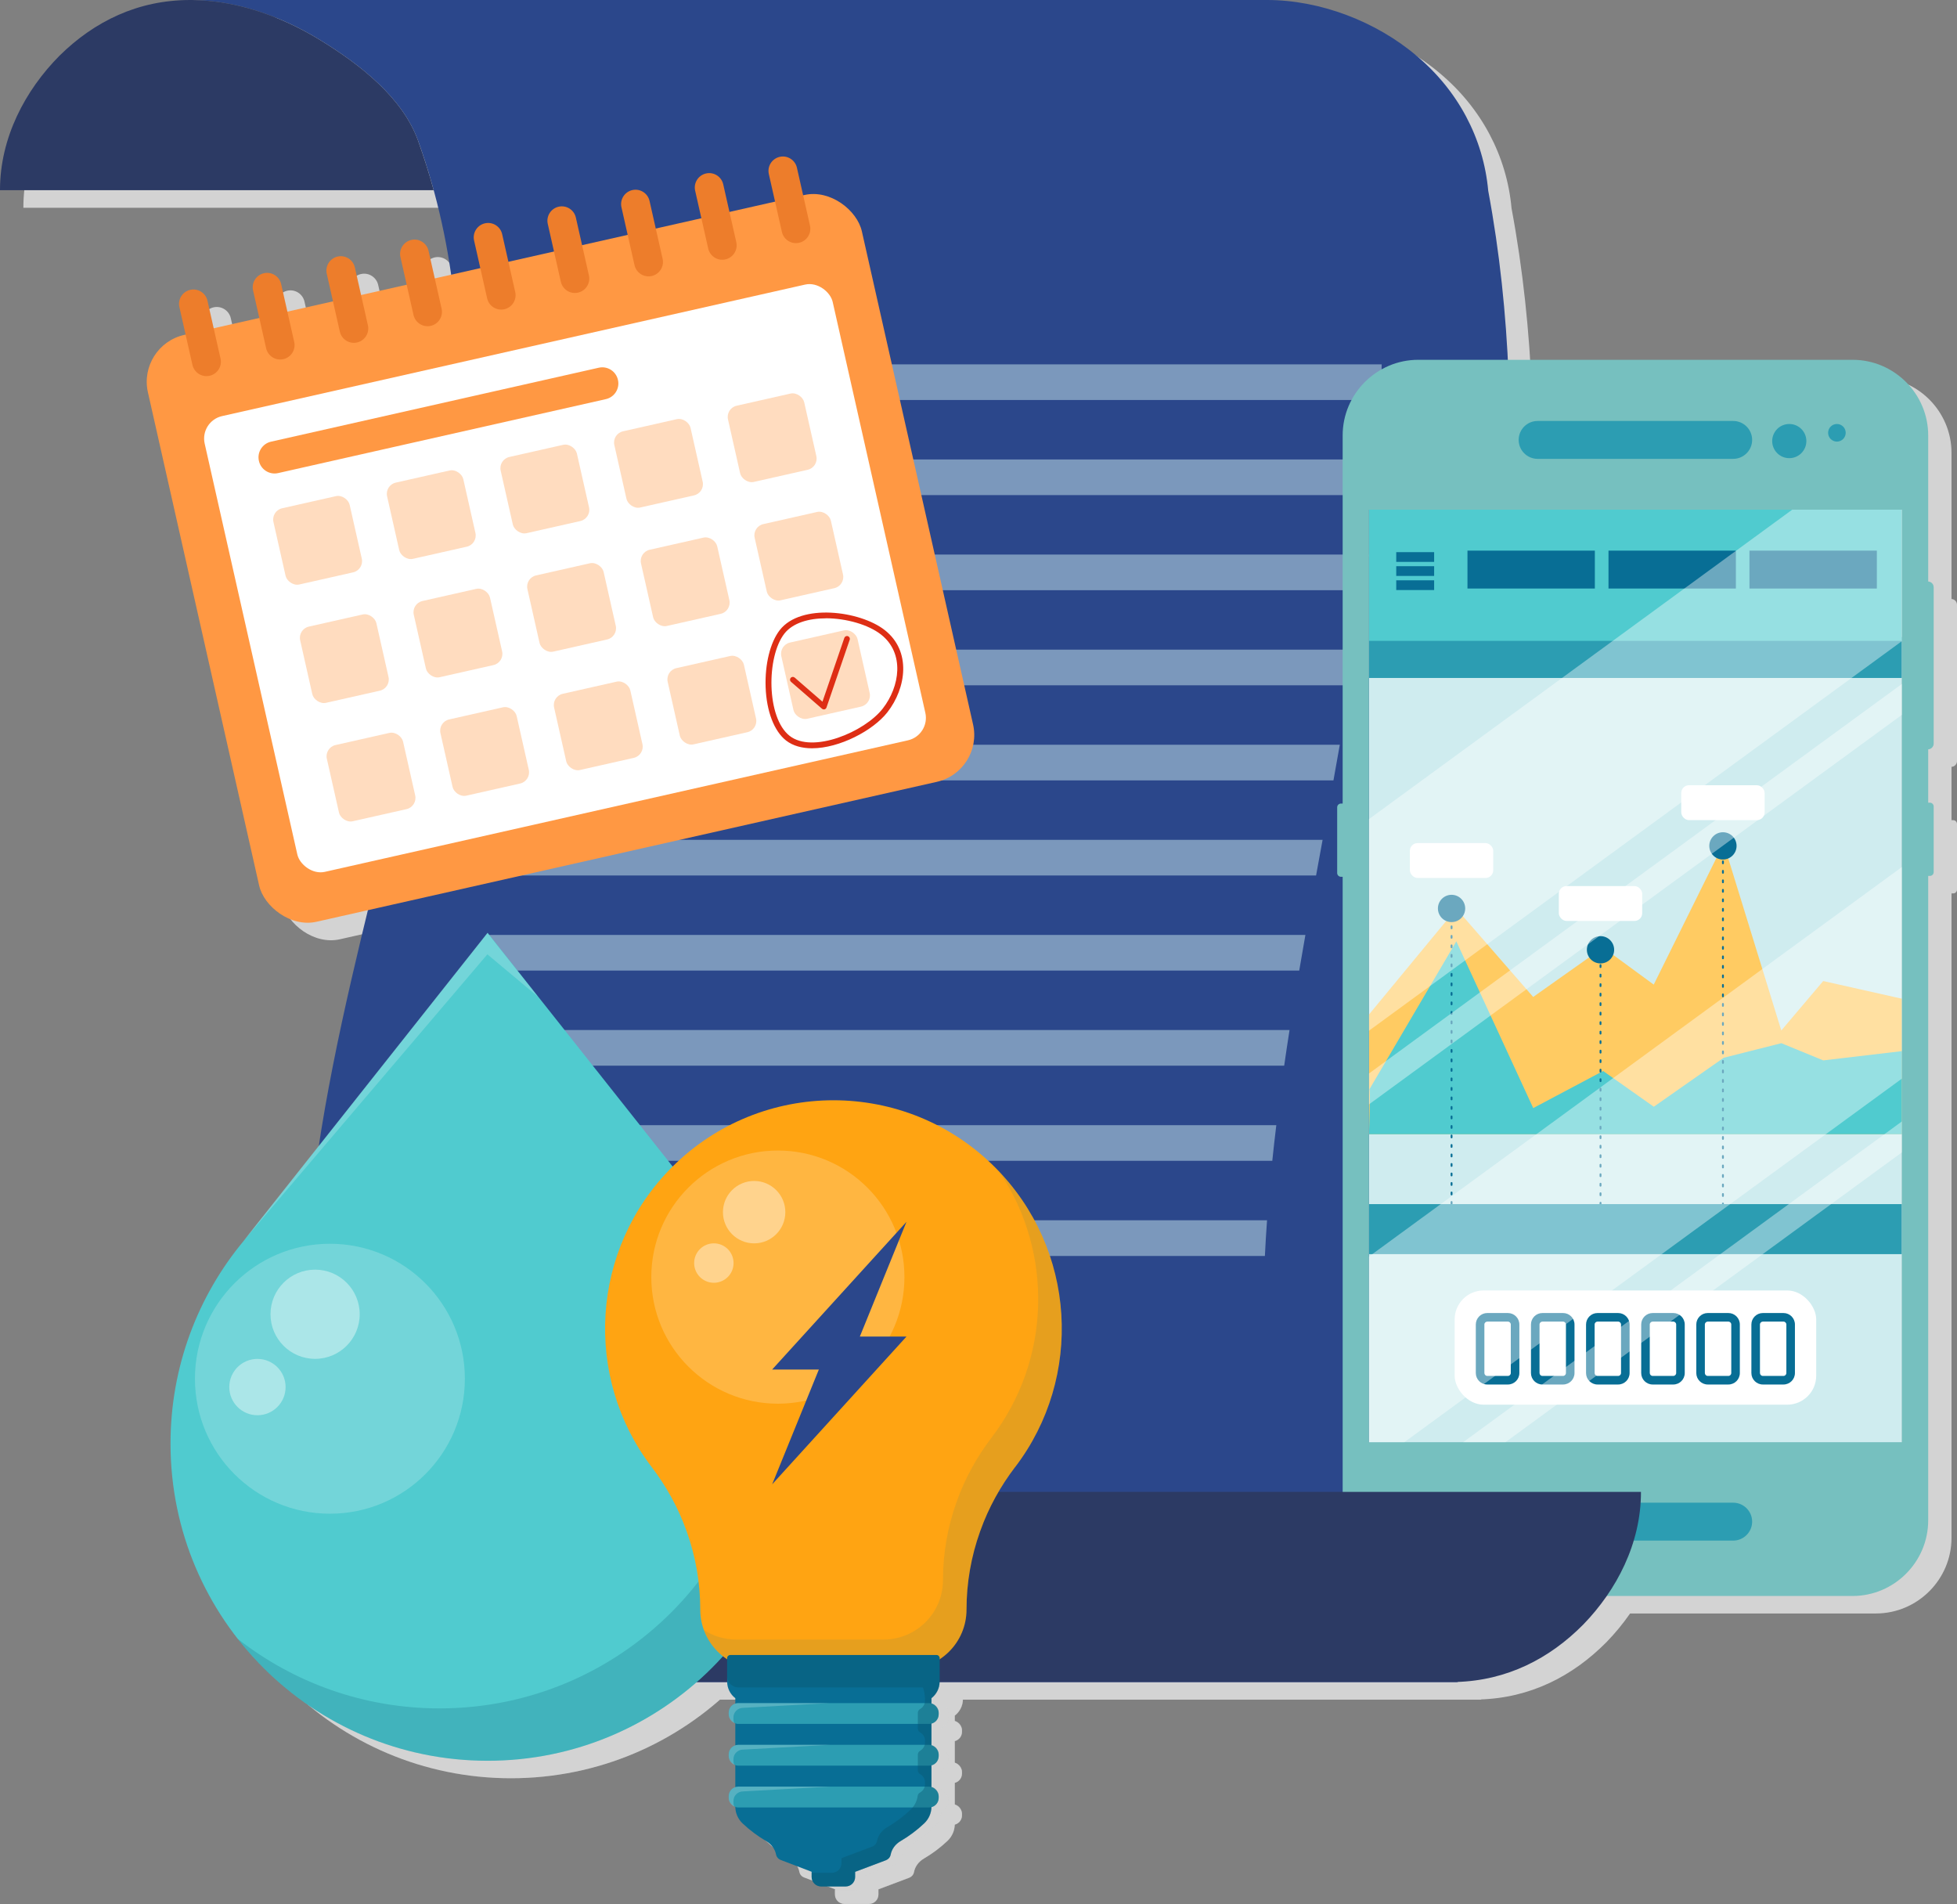 <?xml version="1.0" encoding="UTF-8"?>
<svg id="Layer_2" data-name="Layer 2" xmlns="http://www.w3.org/2000/svg" xmlns:xlink="http://www.w3.org/1999/xlink" viewBox="0 0 335.69 326.56">
  <rect x="0" y="0" width="335.69" height="326.56" fill="#808080" stroke="none"/>
  <defs>
    <style>
      .cls-1 {
        fill: #50cbcf;
      }

      .cls-2, .cls-3, .cls-4 {
        fill: #fff;
      }

      .cls-5 {
        fill: #76c0bf;
      }

      .cls-6 {
        fill: #90dcdf;
      }

      .cls-3, .cls-7, .cls-8 {
        opacity: .4;
      }

      .cls-9, .cls-10, .cls-11, .cls-8, .cls-12 {
        fill: #d3d3d3;
      }

      .cls-9, .cls-13 {
        opacity: .1;
      }

      .cls-14 {
        fill: #2c9db2;
      }

      .cls-15 {
        clip-path: url(#clippath-1);
      }

      .cls-16 {
        opacity: .34;
      }

      .cls-17, .cls-18 {
        fill: #cfecef;
      }

      .cls-19, .cls-4, .cls-11 {
        opacity: .2;
      }

      .cls-19, .cls-7 {
        fill: #085770;
      }

      .cls-20 {
        fill: #ffa412;
      }

      .cls-18, .cls-12 {
        opacity: .49;
      }

      .cls-21 {
        fill: #ff9843;
      }

      .cls-22 {
        fill: #2c3a64;
      }

      .cls-23 {
        clip-path: url(#clippath);
      }

      .cls-13, .cls-24 {
        fill: #086e95;
      }

      .cls-25 {
        fill: none;
      }

      .cls-26 {
        fill: #ed7d2b;
      }

      .cls-27 {
        fill: #ffcb62;
      }

      .cls-28 {
        fill: #de2e15;
      }

      .cls-29 {
        fill: #2b478b;
      }
    </style>
    <clipPath id="clippath">
      <rect class="cls-10" x="238.82" y="90.41" width="91.41" height="159.94"/>
    </clipPath>
    <clipPath id="clippath-1">
      <rect class="cls-25" x="234.82" y="87.41" width="91.41" height="159.94"/>
    </clipPath>
  </defs>
  <g id="Layer_1-2" data-name="Layer 1">
    <g>
      <g>
        <g>
          <path class="cls-10" d="M140.32,3h81.03c9.06,0,18.69,3.66,25.65,9.58,7.06,5.92,11.46,14.1,12.28,23.14,15.79,84.51-24.99,170.52-5.21,255.78H100.86c-9.02,0-19.21-3.66-27.05-9.58-7.91-5.92-13.06-14.18-14.91-23.14-15.98-77.37,43.56-157.18,16.83-231.61-2.64-7.35-9.81-13.01-16.81-17.3-7.03-4.31-14.81-6.86-22.29-6.86h103.7Z"/>
          <path class="cls-10" d="M36.62,3c-.23,0-.47,0-.7,0,0,0,0,0,0,0h.7Z"/>
        </g>
        <g>
          <path class="cls-12" d="M105.12,71.61H240.88c.07-2.04,.11-4.08,.12-6.12H105.29c-.02,2.04-.07,4.08-.16,6.12Z"/>
          <path class="cls-12" d="M103.73,87.92c50.1,0,95.48,0,136.13,0,.18-2.04,.35-4.08,.49-6.12H104.4c-.2,2.04-.42,4.08-.67,6.12Z"/>
          <path class="cls-12" d="M101.2,104.23H238.01c.27-2.04,.53-4.08,.78-6.12H102.26c-.33,2.04-.69,4.08-1.06,6.12Z"/>
          <path class="cls-12" d="M97.84,120.54H235.56c.34-2.04,.66-4.08,.98-6.12H99.18c-.43,2.04-.88,4.08-1.34,6.12Z"/>
          <path class="cls-12" d="M93.97,136.85H232.73c.37-2.04,.73-4.08,1.09-6.12H95.46c-.49,2.04-.99,4.08-1.49,6.12Z"/>
          <path class="cls-12" d="M89.9,153.16H229.75c.37-2.04,.75-4.08,1.12-6.12H91.43c-.51,2.04-1.02,4.08-1.53,6.12Z"/>
          <path class="cls-12" d="M85.94,169.47H226.86c.35-2.04,.7-4.08,1.06-6.12H87.39c-.49,2.04-.98,4.08-1.45,6.12Z"/>
          <path class="cls-12" d="M82.41,185.78H224.28c.29-2.04,.6-4.08,.92-6.12H83.66c-.43,2.04-.85,4.08-1.25,6.12Z"/>
          <path class="cls-12" d="M79.62,202.1H222.24c.21-2.04,.44-4.08,.69-6.12H80.56c-.34,2.04-.65,4.08-.94,6.12Z"/>
          <path class="cls-12" d="M77.88,218.41H220.97c.1-2.04,.22-4.08,.37-6.12H78.39c-.2,2.04-.37,4.08-.51,6.12Z"/>
        </g>
        <path class="cls-10" d="M75.73,27.17c-2.64-7.35-9.81-13.01-16.81-17.3-5.75-3.52-12-5.87-18.17-6.61-.81-.09-1.61-.16-2.39-.2-.02,0-.05,0-.07,0-.24-.01-.49-.02-.73-.03-.04,0-.09,0-.13,0-.27,0-.54-.01-.8-.01-8.94,0-16.43,3.65-22.41,9.55-5.86,5.9-10.22,14.06-10.21,23.07H78.39c-.77-2.83-1.66-5.64-2.67-8.46Z"/>
        <g>
          <path class="cls-10" d="M247.27,272.2c-2.24,0-4.36-.88-5.97-2.49-1.6-1.6-2.49-3.72-2.49-5.97V77.67c0-2.24,.88-4.36,2.49-5.97,1.6-1.6,3.72-2.49,5.97-2.49h74.5c2.24,0,4.36,.88,5.97,2.49,1.6,1.6,2.49,3.72,2.49,5.97v186.08c0,2.24-.88,4.36-2.49,5.97-1.6,1.6-3.72,2.49-5.97,2.49h-74.5Z"/>
          <rect class="cls-10" x="238.82" y="112.26" width="91.41" height="7.02"/>
          <g>
            <polygon class="cls-10" points="238.82 177.01 253.81 158.85 266.99 173.99 278.98 165.51 287.67 171.87 299.66 147.65 309.55 179.74 316.74 171.26 330.23 174.29 330.23 197.56 238.82 197.56 238.82 177.01"/>
            <path class="cls-10" d="M238.88,189.86l14.93-25.41,13.19,28.6,11.99-6.36,8.69,6.13,11.99-8.4,9.89-2.5,7.19,2.95,13.49-1.59v14.26h-91.41s.28-7.92,.06-7.7Z"/>
          </g>
          <circle class="cls-10" cx="252.99" cy="158.81" r="2.34"/>
          <circle class="cls-10" cx="299.54" cy="148.08" r="2.34"/>
          <circle class="cls-10" cx="278.54" cy="165.9" r="2.34"/>
          <path class="cls-10" d="M252.99,209.65c-.09,0-.16-.07-.16-.16v-.33c0-.09,.07-.16,.16-.16s.16,.07,.16,.16v.33c0,.09-.07,.16-.16,.16Zm0-1.63c-.09,0-.16-.07-.16-.16v-.33c0-.09,.07-.16,.16-.16s.16,.07,.16,.16v.33c0,.09-.07,.16-.16,.16Zm0-1.63c-.09,0-.16-.07-.16-.16v-.33c0-.09,.07-.16,.16-.16s.16,.07,.16,.16v.33c0,.09-.07,.16-.16,.16Zm0-1.63c-.09,0-.16-.07-.16-.16v-.33c0-.09,.07-.16,.16-.16s.16,.07,.16,.16v.33c0,.09-.07,.16-.16,.16Zm0-1.63c-.09,0-.16-.07-.16-.16v-.33c0-.09,.07-.16,.16-.16s.16,.07,.16,.16v.33c0,.09-.07,.16-.16,.16Zm0-1.63c-.09,0-.16-.07-.16-.16v-.33c0-.09,.07-.16,.16-.16s.16,.07,.16,.16v.33c0,.09-.07,.16-.16,.16Zm0-1.63c-.09,0-.16-.07-.16-.16v-.33c0-.09,.07-.16,.16-.16s.16,.07,.16,.16v.33c0,.09-.07,.16-.16,.16Zm0-1.63c-.09,0-.16-.07-.16-.16v-.33c0-.09,.07-.16,.16-.16s.16,.07,.16,.16v.33c0,.09-.07,.16-.16,.16Zm0-1.63c-.09,0-.16-.07-.16-.16v-.33c0-.09,.07-.16,.16-.16s.16,.07,.16,.16v.33c0,.09-.07,.16-.16,.16Zm0-1.63c-.09,0-.16-.07-.16-.16v-.33c0-.09,.07-.16,.16-.16s.16,.07,.16,.16v.33c0,.09-.07,.16-.16,.16Zm0-1.63c-.09,0-.16-.07-.16-.16v-.33c0-.09,.07-.16,.16-.16s.16,.07,.16,.16v.33c0,.09-.07,.16-.16,.16Zm0-1.63c-.09,0-.16-.07-.16-.16v-.33c0-.09,.07-.16,.16-.16s.16,.07,.16,.16v.33c0,.09-.07,.16-.16,.16Zm0-1.63c-.09,0-.16-.07-.16-.16v-.33c0-.09,.07-.16,.16-.16s.16,.07,.16,.16v.33c0,.09-.07,.16-.16,.16Zm0-1.63c-.09,0-.16-.07-.16-.16v-.33c0-.09,.07-.16,.16-.16s.16,.07,.16,.16v.33c0,.09-.07,.16-.16,.16Zm0-1.63c-.09,0-.16-.07-.16-.16v-.33c0-.09,.07-.16,.16-.16s.16,.07,.16,.16v.33c0,.09-.07,.16-.16,.16Zm0-1.63c-.09,0-.16-.07-.16-.16v-.33c0-.09,.07-.16,.16-.16s.16,.07,.16,.16v.33c0,.09-.07,.16-.16,.16Zm0-1.63c-.09,0-.16-.07-.16-.16v-.33c0-.09,.07-.16,.16-.16s.16,.07,.16,.16v.33c0,.09-.07,.16-.16,.16Zm0-1.63c-.09,0-.16-.07-.16-.16v-.33c0-.09,.07-.16,.16-.16s.16,.07,.16,.16v.33c0,.09-.07,.16-.16,.16Zm0-1.63c-.09,0-.16-.07-.16-.16v-.33c0-.09,.07-.16,.16-.16s.16,.07,.16,.16v.33c0,.09-.07,.16-.16,.16Zm0-1.63c-.09,0-.16-.07-.16-.16v-.33c0-.09,.07-.16,.16-.16s.16,.07,.16,.16v.33c0,.09-.07,.16-.16,.16Zm0-1.63c-.09,0-.16-.07-.16-.16v-.33c0-.09,.07-.16,.16-.16s.16,.07,.16,.16v.33c0,.09-.07,.16-.16,.16Zm0-1.63c-.09,0-.16-.07-.16-.16v-.33c0-.09,.07-.16,.16-.16s.16,.07,.16,.16v.33c0,.09-.07,.16-.16,.16Zm0-1.63c-.09,0-.16-.07-.16-.16v-.33c0-.09,.07-.16,.16-.16s.16,.07,.16,.16v.33c0,.09-.07,.16-.16,.16Zm0-1.63c-.09,0-.16-.07-.16-.16v-.33c0-.09,.07-.16,.16-.16s.16,.07,.16,.16v.33c0,.09-.07,.16-.16,.16Zm0-1.63c-.09,0-.16-.07-.16-.16v-.33c0-.09,.07-.16,.16-.16s.16,.07,.16,.16v.33c0,.09-.07,.16-.16,.16Zm0-1.63c-.09,0-.16-.07-.16-.16v-.33c0-.09,.07-.16,.16-.16s.16,.07,.16,.16v.33c0,.09-.07,.16-.16,.16Zm0-1.63c-.09,0-.16-.07-.16-.16v-.33c0-.09,.07-.16,.16-.16s.16,.07,.16,.16v.33c0,.09-.07,.16-.16,.16Zm0-1.63c-.09,0-.16-.07-.16-.16v-.33c0-.09,.07-.16,.16-.16s.16,.07,.16,.16v.33c0,.09-.07,.16-.16,.16Zm0-1.63c-.09,0-.16-.07-.16-.16v-.33c0-.09,.07-.16,.16-.16s.16,.07,.16,.16v.33c0,.09-.07,.16-.16,.16Zm0-1.63c-.09,0-.16-.07-.16-.16v-.33c0-.09,.07-.16,.16-.16s.16,.07,.16,.16v.33c0,.09-.07,.16-.16,.16Zm0-1.63c-.09,0-.16-.07-.16-.16v-.33c0-.09,.07-.16,.16-.16s.16,.07,.16,.16v.33c0,.09-.07,.16-.16,.16Zm0-1.63c-.09,0-.16-.07-.16-.16v-.33c0-.09,.07-.16,.16-.16s.16,.07,.16,.16v.33c0,.09-.07,.16-.16,.16Z"/>
          <path class="cls-10" d="M278.54,209.78c-.09,0-.16-.07-.16-.16v-.33c0-.09,.07-.16,.16-.16s.16,.07,.16,.16v.33c0,.09-.07,.16-.16,.16Zm0-1.63c-.09,0-.16-.07-.16-.16v-.33c0-.09,.07-.16,.16-.16s.16,.07,.16,.16v.33c0,.09-.07,.16-.16,.16Zm0-1.63c-.09,0-.16-.07-.16-.16v-.33c0-.09,.07-.16,.16-.16s.16,.07,.16,.16v.33c0,.09-.07,.16-.16,.16Zm0-1.63c-.09,0-.16-.07-.16-.16v-.33c0-.09,.07-.16,.16-.16s.16,.07,.16,.16v.33c0,.09-.07,.16-.16,.16Zm0-1.63c-.09,0-.16-.07-.16-.16v-.33c0-.09,.07-.16,.16-.16s.16,.07,.16,.16v.33c0,.09-.07,.16-.16,.16Zm0-1.63c-.09,0-.16-.07-.16-.16v-.33c0-.09,.07-.16,.16-.16s.16,.07,.16,.16v.33c0,.09-.07,.16-.16,.16Zm0-1.63c-.09,0-.16-.07-.16-.16v-.33c0-.09,.07-.16,.16-.16s.16,.07,.16,.16v.33c0,.09-.07,.16-.16,.16Zm0-1.63c-.09,0-.16-.07-.16-.16v-.33c0-.09,.07-.16,.16-.16s.16,.07,.16,.16v.33c0,.09-.07,.16-.16,.16Zm0-1.63c-.09,0-.16-.07-.16-.16v-.33c0-.09,.07-.16,.16-.16s.16,.07,.16,.16v.33c0,.09-.07,.16-.16,.16Zm0-1.63c-.09,0-.16-.07-.16-.16v-.33c0-.09,.07-.16,.16-.16s.16,.07,.16,.16v.33c0,.09-.07,.16-.16,.16Zm0-1.63c-.09,0-.16-.07-.16-.16v-.33c0-.09,.07-.16,.16-.16s.16,.07,.16,.16v.33c0,.09-.07,.16-.16,.16Zm0-1.63c-.09,0-.16-.07-.16-.16v-.33c0-.09,.07-.16,.16-.16s.16,.07,.16,.16v.33c0,.09-.07,.16-.16,.16Zm0-1.63c-.09,0-.16-.07-.16-.16v-.33c0-.09,.07-.16,.16-.16s.16,.07,.16,.16v.33c0,.09-.07,.16-.16,.16Zm0-1.63c-.09,0-.16-.07-.16-.16v-.33c0-.09,.07-.16,.16-.16s.16,.07,.16,.16v.33c0,.09-.07,.16-.16,.16Zm0-1.63c-.09,0-.16-.07-.16-.16v-.33c0-.09,.07-.16,.16-.16s.16,.07,.16,.16v.33c0,.09-.07,.16-.16,.16Zm0-1.63c-.09,0-.16-.07-.16-.16v-.33c0-.09,.07-.16,.16-.16s.16,.07,.16,.16v.33c0,.09-.07,.16-.16,.16Zm0-1.63c-.09,0-.16-.07-.16-.16v-.33c0-.09,.07-.16,.16-.16s.16,.07,.16,.16v.33c0,.09-.07,.16-.16,.16Zm0-1.63c-.09,0-.16-.07-.16-.16v-.33c0-.09,.07-.16,.16-.16s.16,.07,.16,.16v.33c0,.09-.07,.16-.16,.16Zm0-1.63c-.09,0-.16-.07-.16-.16v-.33c0-.09,.07-.16,.16-.16s.16,.07,.16,.16v.33c0,.09-.07,.16-.16,.16Zm0-1.63c-.09,0-.16-.07-.16-.16v-.33c0-.09,.07-.16,.16-.16s.16,.07,.16,.16v.33c0,.09-.07,.16-.16,.16Zm0-1.63c-.09,0-.16-.07-.16-.16v-.33c0-.09,.07-.16,.16-.16s.16,.07,.16,.16v.33c0,.09-.07,.16-.16,.16Zm0-1.63c-.09,0-.16-.07-.16-.16v-.33c0-.09,.07-.16,.16-.16s.16,.07,.16,.16v.33c0,.09-.07,.16-.16,.16Zm0-1.63c-.09,0-.16-.07-.16-.16v-.33c0-.09,.07-.16,.16-.16s.16,.07,.16,.16v.33c0,.09-.07,.16-.16,.16Zm0-1.63c-.09,0-.16-.07-.16-.16v-.33c0-.09,.07-.16,.16-.16s.16,.07,.16,.16v.33c0,.09-.07,.16-.16,.16Zm0-1.63c-.09,0-.16-.07-.16-.16v-.33c0-.09,.07-.16,.16-.16s.16,.07,.16,.16v.33c0,.09-.07,.16-.16,.16Zm0-1.63c-.09,0-.16-.07-.16-.16v-.33c0-.09,.07-.16,.16-.16s.16,.07,.16,.16v.33c0,.09-.07,.16-.16,.16Zm0-1.63c-.09,0-.16-.07-.16-.16v-.33c0-.09,.07-.16,.16-.16s.16,.07,.16,.16v.33c0,.09-.07,.16-.16,.16Zm0-1.63c-.09,0-.16-.07-.16-.16v-.33c0-.09,.07-.16,.16-.16s.16,.07,.16,.16v.33c0,.09-.07,.16-.16,.16Z"/>
          <path class="cls-10" d="M299.54,209.91c-.09,0-.16-.07-.16-.16v-.33c0-.09,.07-.16,.16-.16s.16,.07,.16,.16v.33c0,.09-.07,.16-.16,.16Zm0-1.63c-.09,0-.16-.07-.16-.16v-.33c0-.09,.07-.16,.16-.16s.16,.07,.16,.16v.33c0,.09-.07,.16-.16,.16Zm0-1.63c-.09,0-.16-.07-.16-.16v-.33c0-.09,.07-.16,.16-.16s.16,.07,.16,.16v.33c0,.09-.07,.16-.16,.16Zm0-1.63c-.09,0-.16-.07-.16-.16v-.33c0-.09,.07-.16,.16-.16s.16,.07,.16,.16v.33c0,.09-.07,.16-.16,.16Zm0-1.63c-.09,0-.16-.07-.16-.16v-.33c0-.09,.07-.16,.16-.16s.16,.07,.16,.16v.33c0,.09-.07,.16-.16,.16Zm0-1.63c-.09,0-.16-.07-.16-.16v-.33c0-.09,.07-.16,.16-.16s.16,.07,.16,.16v.33c0,.09-.07,.16-.16,.16Zm0-1.63c-.09,0-.16-.07-.16-.16v-.33c0-.09,.07-.16,.16-.16s.16,.07,.16,.16v.33c0,.09-.07,.16-.16,.16Zm0-1.63c-.09,0-.16-.07-.16-.16v-.33c0-.09,.07-.16,.16-.16s.16,.07,.16,.16v.33c0,.09-.07,.16-.16,.16Zm0-1.63c-.09,0-.16-.07-.16-.16v-.33c0-.09,.07-.16,.16-.16s.16,.07,.16,.16v.33c0,.09-.07,.16-.16,.16Zm0-1.63c-.09,0-.16-.07-.16-.16v-.33c0-.09,.07-.16,.16-.16s.16,.07,.16,.16v.33c0,.09-.07,.16-.16,.16Zm0-1.63c-.09,0-.16-.07-.16-.16v-.33c0-.09,.07-.16,.16-.16s.16,.07,.16,.16v.33c0,.09-.07,.16-.16,.16Zm0-1.63c-.09,0-.16-.07-.16-.16v-.33c0-.09,.07-.16,.16-.16s.16,.07,.16,.16v.33c0,.09-.07,.16-.16,.16Zm0-1.63c-.09,0-.16-.07-.16-.16v-.33c0-.09,.07-.16,.16-.16s.16,.07,.16,.16v.33c0,.09-.07,.16-.16,.16Zm0-1.63c-.09,0-.16-.07-.16-.16v-.33c0-.09,.07-.16,.16-.16s.16,.07,.16,.16v.33c0,.09-.07,.16-.16,.16Zm0-1.63c-.09,0-.16-.07-.16-.16v-.33c0-.09,.07-.16,.16-.16s.16,.07,.16,.16v.33c0,.09-.07,.16-.16,.16Zm0-1.63c-.09,0-.16-.07-.16-.16v-.33c0-.09,.07-.16,.16-.16s.16,.07,.16,.16v.33c0,.09-.07,.16-.16,.16Zm0-1.63c-.09,0-.16-.07-.16-.16v-.33c0-.09,.07-.16,.16-.16s.16,.07,.16,.16v.33c0,.09-.07,.16-.16,.16Zm0-1.63c-.09,0-.16-.07-.16-.16v-.33c0-.09,.07-.16,.16-.16s.16,.07,.16,.16v.33c0,.09-.07,.16-.16,.16Zm0-1.63c-.09,0-.16-.07-.16-.16v-.33c0-.09,.07-.16,.16-.16s.16,.07,.16,.16v.33c0,.09-.07,.16-.16,.16Zm0-1.63c-.09,0-.16-.07-.16-.16v-.33c0-.09,.07-.16,.16-.16s.16,.07,.16,.16v.33c0,.09-.07,.16-.16,.16Zm0-1.63c-.09,0-.16-.07-.16-.16v-.33c0-.09,.07-.16,.16-.16s.16,.07,.16,.16v.33c0,.09-.07,.16-.16,.16Zm0-1.63c-.09,0-.16-.07-.16-.16v-.33c0-.09,.07-.16,.16-.16s.16,.07,.16,.16v.33c0,.09-.07,.16-.16,.16Zm0-1.63c-.09,0-.16-.07-.16-.16v-.33c0-.09,.07-.16,.16-.16s.16,.07,.16,.16v.33c0,.09-.07,.16-.16,.16Zm0-1.63c-.09,0-.16-.07-.16-.16v-.33c0-.09,.07-.16,.16-.16s.16,.07,.16,.16v.33c0,.09-.07,.16-.16,.16Zm0-1.63c-.09,0-.16-.07-.16-.16v-.33c0-.09,.07-.16,.16-.16s.16,.07,.16,.16v.33c0,.09-.07,.16-.16,.16Zm0-1.63c-.09,0-.16-.07-.16-.16v-.33c0-.09,.07-.16,.16-.16s.16,.07,.16,.16v.33c0,.09-.07,.16-.16,.16Zm0-1.63c-.09,0-.16-.07-.16-.16v-.33c0-.09,.07-.16,.16-.16s.16,.07,.16,.16v.33c0,.09-.07,.16-.16,.16Zm0-1.63c-.09,0-.16-.07-.16-.16v-.33c0-.09,.07-.16,.16-.16s.16,.07,.16,.16v.33c0,.09-.07,.16-.16,.16Zm0-1.63c-.09,0-.16-.07-.16-.16v-.33c0-.09,.07-.16,.16-.16s.16,.07,.16,.16v.33c0,.09-.07,.16-.16,.16Zm0-1.63c-.09,0-.16-.07-.16-.16v-.33c0-.09,.07-.16,.16-.16s.16,.07,.16,.16v.33c0,.09-.07,.16-.16,.16Zm0-1.63c-.09,0-.16-.07-.16-.16v-.33c0-.09,.07-.16,.16-.16s.16,.07,.16,.16v.33c0,.09-.07,.16-.16,.16Zm0-1.63c-.09,0-.16-.07-.16-.16v-.33c0-.09,.07-.16,.16-.16s.16,.07,.16,.16v.33c0,.09-.07,.16-.16,.16Zm0-1.63c-.09,0-.16-.07-.16-.16v-.33c0-.09,.07-.16,.16-.16s.16,.07,.16,.16v.33c0,.09-.07,.16-.16,.16Zm0-1.63c-.09,0-.16-.07-.16-.16v-.33c0-.09,.07-.16,.16-.16s.16,.07,.16,.16v.33c0,.09-.07,.16-.16,.16Zm0-1.63c-.09,0-.16-.07-.16-.16v-.33c0-.09,.07-.16,.16-.16s.16,.07,.16,.16v.33c0,.09-.07,.16-.16,.16Zm0-1.63c-.09,0-.16-.07-.16-.16v-.33c0-.09,.07-.16,.16-.16s.16,.07,.16,.16v.33c0,.09-.07,.16-.16,.16Zm0-1.63c-.09,0-.16-.07-.16-.16v-.33c0-.09,.07-.16,.16-.16s.16,.07,.16,.16v.33c0,.09-.07,.16-.16,.16Zm0-1.63c-.09,0-.16-.07-.16-.16v-.33c0-.09,.07-.16,.16-.16s.16,.07,.16,.16v.33c0,.09-.07,.16-.16,.16Zm0-1.63c-.09,0-.16-.07-.16-.16v-.33c0-.09,.07-.16,.16-.16s.16,.07,.16,.16v.33c0,.09-.07,.16-.16,.16Z"/>
          <rect class="cls-10" x="245.84" y="147.6" width="14.3" height="5.98" rx="1.32" ry="1.32"/>
          <rect class="cls-10" x="271.39" y="154.97" width="14.3" height="5.98" rx="1.32" ry="1.32"/>
          <rect class="cls-10" x="292.39" y="137.68" width="14.3" height="5.98" rx="1.32" ry="1.32"/>
          <rect class="cls-10" x="238.82" y="209.52" width="91.41" height="8.58"/>
          <g>
            <rect class="cls-10" x="253.52" y="224.33" width="62.02" height="19.59" rx="4.97" ry="4.97"/>
            <g>
              <path class="cls-10" d="M262.65,240.46h-3.53c-1.09,0-1.97-.88-1.97-1.97v-8.32c0-1.09,.88-1.97,1.97-1.97h3.53c1.09,0,1.97,.88,1.97,1.97v8.32c0,1.09-.88,1.97-1.97,1.97Zm-3.53-10.79c-.27,0-.5,.22-.5,.5v8.32c0,.27,.22,.5,.5,.5h3.53c.27,0,.5-.22,.5-.5v-8.32c0-.27-.22-.5-.5-.5h-3.53Z"/>
              <path class="cls-10" d="M272.11,240.46h-3.53c-1.09,0-1.97-.88-1.97-1.97v-8.32c0-1.09,.88-1.97,1.97-1.97h3.53c1.09,0,1.97,.88,1.97,1.97v8.32c0,1.09-.88,1.97-1.97,1.97Zm-3.53-10.79c-.27,0-.5,.22-.5,.5v8.32c0,.27,.22,.5,.5,.5h3.53c.27,0,.5-.22,.5-.5v-8.32c0-.27-.22-.5-.5-.5h-3.53Z"/>
              <path class="cls-10" d="M281.56,240.46h-3.53c-1.09,0-1.97-.88-1.97-1.97v-8.32c0-1.09,.88-1.97,1.97-1.97h3.53c1.09,0,1.97,.88,1.97,1.97v8.32c0,1.09-.88,1.97-1.97,1.97Zm-3.53-10.79c-.27,0-.5,.22-.5,.5v8.32c0,.27,.22,.5,.5,.5h3.53c.27,0,.5-.22,.5-.5v-8.32c0-.27-.22-.5-.5-.5h-3.53Z"/>
              <path class="cls-10" d="M291.02,240.46h-3.53c-1.09,0-1.97-.88-1.97-1.97v-8.32c0-1.09,.88-1.97,1.97-1.97h3.53c1.09,0,1.97,.88,1.97,1.97v8.32c0,1.09-.88,1.97-1.97,1.97Zm-3.53-10.79c-.27,0-.5,.22-.5,.5v8.32c0,.27,.22,.5,.5,.5h3.53c.27,0,.5-.22,.5-.5v-8.32c0-.27-.22-.5-.5-.5h-3.53Z"/>
              <path class="cls-10" d="M300.47,240.46h-3.53c-1.09,0-1.97-.88-1.97-1.97v-8.32c0-1.09,.88-1.97,1.97-1.97h3.53c1.09,0,1.97,.88,1.97,1.97v8.32c0,1.09-.88,1.97-1.97,1.97Zm-3.53-10.79c-.27,0-.5,.22-.5,.5v8.32c0,.27,.22,.5,.5,.5h3.53c.27,0,.5-.22,.5-.5v-8.32c0-.27-.22-.5-.5-.5h-3.53Z"/>
              <path class="cls-10" d="M309.92,240.46h-3.53c-1.09,0-1.97-.88-1.97-1.97v-8.32c0-1.09,.88-1.97,1.97-1.97h3.53c1.09,0,1.97,.88,1.97,1.97v8.32c0,1.09-.88,1.97-1.97,1.97Zm-3.53-10.79c-.27,0-.5,.22-.5,.5v8.32c0,.27,.22,.5,.5,.5h3.53c.27,0,.5-.22,.5-.5v-8.32c0-.27-.22-.5-.5-.5h-3.53Z"/>
            </g>
          </g>
          <path class="cls-10" d="M261.22,69.27h-9.45v-.05h-4.5c-2.24,0-4.36,.88-5.97,2.49-1.6,1.6-2.49,3.72-2.49,5.97v35.24h91.41v-35.24c0-2.24-.88-4.36-2.49-5.97-1.6-1.6-3.72-2.49-5.97-2.49h-4.5v.05h-56.06Z"/>
          <g>
            <rect class="cls-10" x="243.5" y="97.7" width="6.5" height="1.67"/>
            <rect class="cls-10" x="243.5" y="100.11" width="6.5" height="1.67"/>
            <rect class="cls-10" x="243.5" y="102.53" width="6.5" height="1.67"/>
          </g>
          <rect class="cls-10" x="255.72" y="97.44" width="21.85" height="6.5"/>
          <rect class="cls-10" x="279.91" y="97.44" width="21.85" height="6.5"/>
          <rect class="cls-10" x="304.09" y="97.44" width="21.85" height="6.5"/>
          <path class="cls-10" d="M335.69,130.53v-26.81c0-.53-.42-.96-.94-.98v-25.06c0-7.14-5.84-12.97-12.97-12.97h-74.5c-7.14,0-12.97,5.84-12.97,12.97v63.14h-.29c-.36,0-.65,.29-.65,.65v11.26c0,.36,.29,.65,.65,.65h.29v110.38c0,7.14,5.84,12.97,12.97,12.97h74.5c7.14,0,12.97-5.84,12.97-12.97v-110.53h.29c.36,0,.65-.29,.65-.65v-11.26c0-.36-.29-.65-.65-.65h-.29v-9.15c.52-.02,.94-.46,.94-.98Zm-5.46-40.11V250.35h-91.41V90.41h91.41Z"/>
          <path class="cls-10" d="M301.3,81.7h-33.55c-1.79,0-3.25-1.46-3.25-3.25h0c0-1.79,1.46-3.25,3.25-3.25h33.55c1.79,0,3.25,1.46,3.25,3.25h0c0,1.79-1.46,3.25-3.25,3.25Z"/>
          <path class="cls-10" d="M301.3,267.23h-33.55c-1.79,0-3.25-1.46-3.25-3.25h0c0-1.79,1.46-3.25,3.25-3.25h33.55c1.79,0,3.25,1.46,3.25,3.25h0c0,1.79-1.46,3.25-3.25,3.25Z"/>
          <circle class="cls-10" cx="319.09" cy="77.23" r="1.51"/>
          <circle class="cls-10" cx="310.92" cy="78.65" r="2.93"/>
          <g>
            <rect class="cls-10" x="238.82" y="90.41" width="91.41" height="159.94"/>
            <g class="cls-23">
              <g>
                <polygon class="cls-8" points="330.49 76.48 238.57 143.67 238.56 179.97 298.84 135.91 330.49 112.78 330.49 76.48"/>
                <polygon class="cls-8" points="330.49 120.12 238.56 187.31 238.56 192.61 330.49 125.42 330.49 120.12"/>
                <polygon class="cls-8" points="238.53 255 330.48 187.82 330.49 151.52 238.56 218.71 238.56 246.17 238.53 255"/>
                <polygon class="cls-8" points="330.48 195.16 249.07 254.67 256.33 254.67 330.48 200.47 330.48 195.16"/>
              </g>
            </g>
          </g>
        </g>
        <path class="cls-10" d="M115.24,258.88h170.24c.02,8.85-4.2,16.88-9.9,22.75-5.81,5.88-13.11,9.6-21.78,9.85,0,0,0,0,0,.01H95.55c18.23,0,23.71-14.61,19.7-32.62Z"/>
        <g>
          <path class="cls-10" d="M87.64,163l-41.85,52.84c-7.83,9.42-12.54,21.54-12.54,34.75,0,30.04,24.35,54.4,54.4,54.4s54.4-24.35,54.4-54.4c0-13.22-4.72-25.35-12.57-34.77l-41.83-52.82Z"/>
          <polygon class="cls-11" points="45.75 215.84 87.6 163 96.26 173.93 87.6 166.68 45.75 215.84"/>
          <path class="cls-11" d="M131.23,218.05c2.81,6.69,4.37,14.05,4.37,21.76,0,31.04-25.16,56.2-56.2,56.2-13.07,0-25.11-4.47-34.65-11.95,9.96,12.74,25.47,20.94,42.89,20.94,30.04,0,54.4-24.35,54.4-54.4,0-12.2-4.02-23.47-10.81-32.55Z"/>
          <circle class="cls-8" cx="58.05" cy="228.41" r="7.65"/>
          <circle class="cls-8" cx="48.16" cy="240.9" r="4.83"/>
          <circle class="cls-11" cx="60.59" cy="239.47" r="23.15"/>
        </g>
        <g>
          <g>
            <path class="cls-10" d="M178.14,254.61c11.71-15.35,10.55-37.39-3.48-51.42-15.31-15.31-40.08-15.31-55.4,0-14.03,14.03-15.19,36.06-3.48,51.42,2.52,3.31,4.55,6.97,5.95,10.89l.06,.16c1.54,4.3,2.33,8.84,2.33,13.4h0c0,5.63,4.56,10.19,10.19,10.19h25.29c5.63,0,10.19-4.56,10.19-10.19h0c0-4.57,.79-9.1,2.33-13.4l.06-.16c1.4-3.92,3.43-7.58,5.95-10.89Z"/>
            <path class="cls-9" d="M175.45,204.01c9.28,13.8,8.83,32.2-1.36,45.55-2.52,3.31-4.55,6.97-5.95,10.89l-.06,.16c-1.54,4.3-2.33,8.84-2.33,13.4h0c0,5.63-4.56,10.19-10.19,10.19h-25.29c-2.04,0-3.94-.6-5.53-1.63,1.43,3.9,5.18,6.68,9.57,6.68h25.29c5.63,0,10.19-4.56,10.19-10.19h0c0-4.57,.79-9.1,2.33-13.4l.06-.16c1.4-3.92,3.43-7.58,5.95-10.89,11.49-15.06,10.59-36.54-2.68-50.6Z"/>
            <circle class="cls-8" cx="133.36" cy="210.9" r="5.35"/>
            <circle class="cls-8" cx="126.45" cy="219.63" r="3.38"/>
            <circle class="cls-11" cx="137.43" cy="222.04" r="21.71"/>
            <g>
              <path class="cls-10" d="M129.27,286.86c-.3,0-.54,.24-.54,.54v4.01c0,1.16,.55,2.2,1.4,2.85v18.59c0,1.1,.46,2.15,1.26,2.9,1.25,1.18,2.61,2.18,4.03,3.02,.9,.53,1.51,1.33,1.7,2.3,.08,.43,.4,.79,.81,.94l5.29,2.02v.89c0,.9,.73,1.63,1.63,1.63h4.2c.9,0,1.63-.73,1.63-1.63v-.88l5.28-1.99c.41-.16,.73-.51,.81-.95,.19-.98,.81-1.81,1.71-2.34,1.43-.84,2.78-1.84,4.03-3.02,.8-.75,1.26-1.8,1.26-2.9v-18.59c.85-.66,1.4-1.69,1.4-2.85v-4.01c0-.3-.24-.54-.54-.54h-35.38Z"/>
              <rect class="cls-10" x="128.99" y="295.1" width="36.02" height="3.57" rx="1.64" ry="1.64"/>
              <rect class="cls-10" x="128.99" y="302.26" width="36.02" height="3.57" rx="1.64" ry="1.64"/>
              <rect class="cls-10" x="128.99" y="309.43" width="36.02" height="3.57" rx="1.64" ry="1.64"/>
              <path class="cls-11" d="M146.34,295.1h-15.7c-.91,0-1.64,.74-1.64,1.64v.28c0,.67,.4,1.24,.96,1.5-.09-.21-.15-.44-.15-.68v-.28c0-.91,.74-1.64,1.64-1.64l14.88-.82Z"/>
              <path class="cls-11" d="M146.34,302.26h-15.7c-.91,0-1.64,.74-1.64,1.64v.28c0,.67,.4,1.24,.96,1.5-.09-.21-.15-.44-.15-.68v-.28c0-.91,.74-1.64,1.64-1.64l14.88-.82Z"/>
              <path class="cls-11" d="M146.34,309.43h-15.7c-.91,0-1.64,.74-1.64,1.64v.28c0,.67,.4,1.24,.96,1.5-.09-.21-.15-.44-.15-.68v-.28c0-.91,.74-1.64,1.64-1.64l14.88-.82Z"/>
              <path class="cls-8" d="M164.65,286.86h-35.38c-.3,0-.54,.24-.54,.54v4.01s0-.9,0-.9c0,1.06,.89,1.91,1.95,1.91h31.6c.24,.29,.39,1.58,.39,1.98v.28c0,.61-.34,1.15-.83,1.43-.24,.14-.4,.38-.4,.66v2.7c0,.28,.16,.53,.4,.66,.5,.28,.83,.82,.83,1.43v.28c0,.61-.34,1.15-.83,1.43-.24,.14-.4,.38-.4,.66v2.7c0,.28,.16,.53,.4,.66,.5,.28,.83,.82,.83,1.43v.28c0,.63-.35,1.17-.87,1.45-.22,.12-.36,.33-.39,.57-.12,.91-.55,1.75-1.23,2.38-1.25,1.18-2.61,2.18-4.03,3.02-.9,.53-1.51,1.35-1.71,2.33-.09,.44-.4,.8-.82,.96l-5.28,1.99v.88c0,.9-.73,1.63-1.63,1.63h-3.48v.72c0,.9,.73,1.63,1.63,1.63h4.2c.9,0,1.63-.73,1.63-1.63v-.88l5.28-1.99c.42-.16,.73-.52,.82-.96,.19-.98,.81-1.8,1.71-2.33,1.43-.84,2.78-1.84,4.03-3.02,.78-.73,1.24-1.74,1.26-2.81,.71-.18,1.23-.82,1.23-1.59v-.28c0-.77-.52-1.41-1.23-1.59v-3.7c.71-.18,1.23-.82,1.23-1.59v-.28c0-.77-.52-1.41-1.23-1.59v-3.7c.71-.18,1.23-.82,1.23-1.59v-.28c0-.77-.52-1.41-1.23-1.59v-.89c.84-.65,1.39-1.67,1.4-2.81,0,0,0-.01,0-.02,0,0,0-.01,0-.02h0v-4.01h0c0-.3-.24-.54-.54-.54Z"/>
            </g>
          </g>
          <polygon class="cls-10" points="159.49 212.56 136.45 237.89 144.46 237.89 136.45 257.58 159.49 232.24 151.49 232.24 159.49 212.56"/>
        </g>
        <g>
          <rect class="cls-10" x="37.38" y="47.17" width="125.54" height="103.18" rx="8.24" ry="8.24" transform="translate(-19.28 24.47) rotate(-12.71)"/>
          <g>
            <path class="cls-10" d="M39.96,67.45h0c-1.33,.3-2.65-.54-2.95-1.87l-2.24-9.92c-.3-1.33,.54-2.65,1.87-2.95h0c1.33-.3,2.65,.54,2.95,1.87l2.24,9.92c.3,1.33-.54,2.65-1.87,2.95Z"/>
            <path class="cls-10" d="M52.6,64.6h0c-1.33,.3-2.65-.54-2.95-1.87l-2.24-9.92c-.3-1.33,.54-2.65,1.87-2.95h0c1.33-.3,2.65,.54,2.95,1.87l2.24,9.92c.3,1.33-.54,2.65-1.87,2.95Z"/>
            <path class="cls-10" d="M65.24,61.74h0c-1.33,.3-2.65-.54-2.95-1.87l-2.24-9.92c-.3-1.33,.54-2.65,1.87-2.95h0c1.33-.3,2.65,.54,2.95,1.87l2.24,9.92c.3,1.33-.54,2.65-1.87,2.95Z"/>
            <path class="cls-10" d="M77.88,58.89h0c-1.33,.3-2.65-.54-2.95-1.87l-2.24-9.92c-.3-1.33,.54-2.65,1.87-2.95h0c1.33-.3,2.65,.54,2.95,1.87l2.24,9.92c.3,1.33-.54,2.65-1.87,2.95Z"/>
            <path class="cls-10" d="M90.51,56.04h0c-1.33,.3-2.65-.54-2.95-1.87l-2.24-9.92c-.3-1.33,.54-2.65,1.87-2.95h0c1.33-.3,2.65,.54,2.95,1.87l2.24,9.92c.3,1.33-.54,2.65-1.87,2.95Z"/>
            <path class="cls-10" d="M103.15,53.19h0c-1.33,.3-2.65-.54-2.95-1.87l-2.24-9.92c-.3-1.33,.54-2.65,1.87-2.95h0c1.33-.3,2.65,.54,2.95,1.87l2.24,9.92c.3,1.33-.54,2.65-1.87,2.95Z"/>
            <path class="cls-10" d="M115.79,50.34h0c-1.33,.3-2.65-.54-2.95-1.87l-2.24-9.92c-.3-1.33,.54-2.65,1.87-2.95h0c1.33-.3,2.65,.54,2.95,1.87l2.24,9.92c.3,1.33-.54,2.65-1.87,2.95Z"/>
            <path class="cls-10" d="M128.43,47.49h0c-1.33,.3-2.65-.54-2.95-1.87l-2.24-9.92c-.3-1.33,.54-2.65,1.87-2.95h0c1.33-.3,2.65,.54,2.95,1.87l2.24,9.92c.3,1.33-.54,2.65-1.87,2.95Z"/>
            <path class="cls-10" d="M141.07,44.64h0c-1.33,.3-2.65-.54-2.95-1.87l-2.24-9.92c-.3-1.33,.54-2.65,1.87-2.95h0c1.33-.3,2.65,.54,2.95,1.87l2.24,9.92c.3,1.33-.54,2.65-1.87,2.95Z"/>
          </g>
          <rect class="cls-10" x="45.71" y="62.1" width="110.43" height="80.13" rx="3.95" ry="3.95" transform="translate(-20.01 24.72) rotate(-12.71)"/>
          <g class="cls-16">
            <g>
              <rect class="cls-10" x="51.79" y="88.96" width="13.4" height="13.4" rx="1.97" ry="1.97" transform="translate(-19.62 15.22) rotate(-12.71)"/>
              <rect class="cls-10" x="71.28" y="84.56" width="13.4" height="13.4" rx="1.97" ry="1.97" transform="translate(-18.17 19.4) rotate(-12.71)"/>
              <rect class="cls-10" x="90.77" y="80.16" width="13.4" height="13.4" rx="1.97" ry="1.97" transform="translate(-16.73 23.58) rotate(-12.71)"/>
              <rect class="cls-10" x="110.26" y="75.76" width="13.4" height="13.4" rx="1.97" ry="1.97" transform="translate(-15.28 27.76) rotate(-12.71)"/>
              <rect class="cls-10" x="129.75" y="71.37" width="13.4" height="13.4" rx="1.97" ry="1.97" transform="translate(-13.84 31.95) rotate(-12.71)"/>
            </g>
            <g>
              <rect class="cls-10" x="56.37" y="109.26" width="13.4" height="13.4" rx="1.97" ry="1.97" transform="translate(-23.98 16.73) rotate(-12.71)"/>
              <rect class="cls-10" x="75.86" y="104.87" width="13.4" height="13.4" rx="1.97" ry="1.97" transform="translate(-22.53 20.91) rotate(-12.71)"/>
              <rect class="cls-10" x="95.35" y="100.47" width="13.4" height="13.4" rx="1.97" ry="1.97" transform="translate(-21.09 25.09) rotate(-12.71)"/>
              <rect class="cls-10" x="114.84" y="96.07" width="13.4" height="13.4" rx="1.97" ry="1.97" transform="translate(-19.64 29.27) rotate(-12.71)"/>
              <rect class="cls-10" x="134.33" y="91.67" width="13.4" height="13.4" rx="1.97" ry="1.97" transform="translate(-18.19 33.45) rotate(-12.71)"/>
            </g>
            <g>
              <rect class="cls-10" x="60.95" y="129.57" width="13.4" height="13.4" rx="1.97" ry="1.97" transform="translate(-28.33 18.23) rotate(-12.71)"/>
              <rect class="cls-10" x="80.44" y="125.18" width="13.4" height="13.4" rx="1.97" ry="1.97" transform="translate(-26.89 22.41) rotate(-12.71)"/>
              <rect class="cls-10" x="99.93" y="120.78" width="13.4" height="13.4" rx="1.97" ry="1.97" transform="translate(-25.44 26.6) rotate(-12.71)"/>
              <rect class="cls-10" x="119.42" y="116.38" width="13.4" height="13.4" rx="1.97" ry="1.97" transform="translate(-24 30.78) rotate(-12.71)"/>
              <rect class="cls-10" x="138.91" y="111.98" width="13.4" height="13.4" rx="1.97" ry="1.97" transform="translate(-22.55 34.96) rotate(-12.71)"/>
            </g>
          </g>
          <path class="cls-10" d="M143.29,131.34c-1.7,0-3.25-.4-4.45-1.33-2.05-1.6-3.36-5.02-3.51-9.15-.14-3.94,.79-7.69,2.43-9.8,3.63-4.65,13.77-3.29,17.98-.01,4.64,3.62,3.71,9.97,.48,14.11-2.47,3.16-8.25,6.18-12.92,6.18Zm2.37-22.29c-2.92,0-5.66,.77-7.11,2.62-3.1,3.98-3.1,14.42,.9,17.54,3.95,3.08,12.85-.67,15.97-4.68,2.93-3.76,3.82-9.49-.31-12.71-2.13-1.67-5.94-2.78-9.46-2.78Z"/>
          <path class="cls-10" d="M145.31,124.67c-.12,0-.23-.04-.32-.12l-5.31-4.61c-.2-.18-.22-.48-.05-.68,.18-.2,.48-.22,.68-.05l4.77,4.14,3.75-10.94c.09-.25,.36-.39,.62-.3,.25,.09,.39,.36,.3,.62l-3.98,11.62c-.05,.15-.18,.27-.33,.31-.04,.01-.08,.02-.13,.02Z"/>
          <path class="cls-10" d="M107.91,71.46l-56.2,12.68c-1.49,.34-2.97-.6-3.3-2.09h0c-.34-1.49,.6-2.97,2.09-3.3l56.2-12.68c1.49-.34,2.97,.6,3.3,2.09h0c.34,1.49-.6,2.97-2.09,3.3Z"/>
        </g>
      </g>
      <g>
        <g>
          <path class="cls-29" d="M136.32,0h81.03c9.06,0,18.69,3.66,25.65,9.58,7.06,5.92,11.46,14.1,12.28,23.14,15.79,84.51-24.99,170.52-5.21,255.78H96.86c-9.02,0-19.21-3.66-27.05-9.58-7.91-5.92-13.06-14.18-14.91-23.14-15.98-77.37,43.56-157.18,16.83-231.61-2.64-7.35-9.81-13.01-16.81-17.3C47.88,2.55,40.11,0,32.62,0h103.7Z"/>
          <path class="cls-6" d="M32.62,0c-.23,0-.47,0-.7,0,0,0,0,0,0,0h.7Z"/>
        </g>
        <g>
          <path class="cls-18" d="M101.12,68.61H236.88c.07-2.04,.11-4.08,.12-6.12H101.29c-.02,2.04-.07,4.08-.16,6.12Z"/>
          <path class="cls-18" d="M99.73,84.92c50.1,0,95.48,0,136.13,0,.18-2.04,.35-4.08,.49-6.12H100.4c-.2,2.04-.42,4.08-.67,6.12Z"/>
          <path class="cls-18" d="M97.2,101.23H234.01c.27-2.04,.53-4.08,.78-6.12H98.26c-.33,2.04-.69,4.08-1.06,6.12Z"/>
          <path class="cls-18" d="M93.84,117.54H231.56c.34-2.04,.66-4.08,.98-6.12H95.18c-.43,2.04-.88,4.08-1.34,6.12Z"/>
          <path class="cls-18" d="M89.97,133.85H228.73c.37-2.04,.73-4.08,1.09-6.12H91.46c-.49,2.04-.99,4.08-1.49,6.12Z"/>
          <path class="cls-18" d="M85.9,150.16H225.75c.37-2.04,.75-4.08,1.12-6.12H87.43c-.51,2.04-1.02,4.08-1.53,6.12Z"/>
          <path class="cls-18" d="M81.94,166.47H222.86c.35-2.04,.7-4.08,1.06-6.12H83.39c-.49,2.04-.98,4.08-1.45,6.12Z"/>
          <path class="cls-18" d="M78.41,182.78H220.28c.29-2.04,.6-4.08,.92-6.12H79.66c-.43,2.04-.85,4.08-1.25,6.12Z"/>
          <path class="cls-18" d="M75.62,199.1H218.24c.21-2.04,.44-4.08,.69-6.12H76.56c-.34,2.04-.65,4.08-.94,6.12Z"/>
          <path class="cls-18" d="M73.88,215.41H216.97c.1-2.04,.22-4.08,.37-6.12H74.39c-.2,2.04-.37,4.08-.51,6.12Z"/>
        </g>
        <path class="cls-22" d="M71.73,24.17c-2.64-7.35-9.81-13.01-16.81-17.3C49.16,3.34,42.92,.99,36.74,.25c-.81-.09-1.61-.16-2.39-.2-.02,0-.05,0-.07,0-.24-.01-.49-.02-.73-.03-.04,0-.09,0-.13,0C33.16,0,32.89,0,32.62,0,23.68,0,16.19,3.65,10.21,9.55,4.34,15.46-.01,23.61,0,32.62H74.39c-.77-2.83-1.66-5.64-2.67-8.46Z"/>
        <g>
          <path class="cls-17" d="M243.27,269.2c-2.24,0-4.36-.88-5.97-2.49-1.6-1.6-2.49-3.72-2.49-5.97V74.67c0-2.24,.88-4.36,2.49-5.97,1.6-1.6,3.72-2.49,5.97-2.49h74.5c2.24,0,4.36,.88,5.97,2.49,1.6,1.6,2.49,3.72,2.49,5.97v186.08c0,2.24-.88,4.36-2.49,5.97-1.6,1.6-3.72,2.49-5.97,2.49h-74.5Z"/>
          <rect class="cls-14" x="234.82" y="109.26" width="91.41" height="7.02"/>
          <g>
            <polygon class="cls-27" points="234.82 174.01 249.81 155.85 262.99 170.99 274.98 162.51 283.67 168.87 295.66 144.65 305.55 176.74 312.74 168.26 326.23 171.29 326.23 194.56 234.82 194.56 234.82 174.01"/>
            <path class="cls-1" d="M234.88,186.86l14.93-25.41,13.19,28.6,11.99-6.36,8.69,6.13,11.99-8.4,9.89-2.5,7.19,2.95,13.49-1.59v14.26h-91.41s.28-7.92,.06-7.7Z"/>
          </g>
          <circle class="cls-24" cx="248.99" cy="155.81" r="2.34"/>
          <circle class="cls-24" cx="295.54" cy="145.08" r="2.34"/>
          <circle class="cls-24" cx="274.54" cy="162.9" r="2.34"/>
          <path class="cls-24" d="M248.99,206.65c-.09,0-.16-.07-.16-.16v-.33c0-.09,.07-.16,.16-.16s.16,.07,.16,.16v.33c0,.09-.07,.16-.16,.16Zm0-1.63c-.09,0-.16-.07-.16-.16v-.33c0-.09,.07-.16,.16-.16s.16,.07,.16,.16v.33c0,.09-.07,.16-.16,.16Zm0-1.63c-.09,0-.16-.07-.16-.16v-.33c0-.09,.07-.16,.16-.16s.16,.07,.16,.16v.33c0,.09-.07,.16-.16,.16Zm0-1.63c-.09,0-.16-.07-.16-.16v-.33c0-.09,.07-.16,.16-.16s.16,.07,.16,.16v.33c0,.09-.07,.16-.16,.16Zm0-1.63c-.09,0-.16-.07-.16-.16v-.33c0-.09,.07-.16,.16-.16s.16,.07,.16,.16v.33c0,.09-.07,.16-.16,.16Zm0-1.63c-.09,0-.16-.07-.16-.16v-.33c0-.09,.07-.16,.16-.16s.16,.07,.16,.16v.33c0,.09-.07,.16-.16,.16Zm0-1.63c-.09,0-.16-.07-.16-.16v-.33c0-.09,.07-.16,.16-.16s.16,.07,.16,.16v.33c0,.09-.07,.16-.16,.16Zm0-1.63c-.09,0-.16-.07-.16-.16v-.33c0-.09,.07-.16,.16-.16s.16,.07,.16,.16v.33c0,.09-.07,.16-.16,.16Zm0-1.63c-.09,0-.16-.07-.16-.16v-.33c0-.09,.07-.16,.16-.16s.16,.07,.16,.16v.33c0,.09-.07,.16-.16,.16Zm0-1.63c-.09,0-.16-.07-.16-.16v-.33c0-.09,.07-.16,.16-.16s.16,.07,.16,.16v.33c0,.09-.07,.16-.16,.16Zm0-1.63c-.09,0-.16-.07-.16-.16v-.33c0-.09,.07-.16,.16-.16s.16,.07,.16,.16v.33c0,.09-.07,.16-.16,.16Zm0-1.63c-.09,0-.16-.07-.16-.16v-.33c0-.09,.07-.16,.16-.16s.16,.07,.16,.16v.33c0,.09-.07,.16-.16,.16Zm0-1.63c-.09,0-.16-.07-.16-.16v-.33c0-.09,.07-.16,.16-.16s.16,.07,.16,.16v.33c0,.09-.07,.16-.16,.16Zm0-1.63c-.09,0-.16-.07-.16-.16v-.33c0-.09,.07-.16,.16-.16s.16,.07,.16,.16v.33c0,.09-.07,.16-.16,.16Zm0-1.63c-.09,0-.16-.07-.16-.16v-.33c0-.09,.07-.16,.16-.16s.16,.07,.16,.16v.33c0,.09-.07,.16-.16,.16Zm0-1.63c-.09,0-.16-.07-.16-.16v-.33c0-.09,.07-.16,.16-.16s.16,.07,.16,.16v.33c0,.09-.07,.16-.16,.16Zm0-1.63c-.09,0-.16-.07-.16-.16v-.33c0-.09,.07-.16,.16-.16s.16,.07,.16,.16v.33c0,.09-.07,.16-.16,.16Zm0-1.63c-.09,0-.16-.07-.16-.16v-.33c0-.09,.07-.16,.16-.16s.16,.07,.16,.16v.33c0,.09-.07,.16-.16,.16Zm0-1.63c-.09,0-.16-.07-.16-.16v-.33c0-.09,.07-.16,.16-.16s.16,.07,.16,.16v.33c0,.09-.07,.16-.16,.16Zm0-1.63c-.09,0-.16-.07-.16-.16v-.33c0-.09,.07-.16,.16-.16s.16,.07,.16,.16v.33c0,.09-.07,.16-.16,.16Zm0-1.63c-.09,0-.16-.07-.16-.16v-.33c0-.09,.07-.16,.16-.16s.16,.07,.16,.16v.33c0,.09-.07,.16-.16,.16Zm0-1.63c-.09,0-.16-.07-.16-.16v-.33c0-.09,.07-.16,.16-.16s.16,.07,.16,.16v.33c0,.09-.07,.16-.16,.16Zm0-1.63c-.09,0-.16-.07-.16-.16v-.33c0-.09,.07-.16,.16-.16s.16,.07,.16,.16v.33c0,.09-.07,.16-.16,.16Zm0-1.63c-.09,0-.16-.07-.16-.16v-.33c0-.09,.07-.16,.16-.16s.16,.07,.16,.16v.33c0,.09-.07,.16-.16,.16Zm0-1.63c-.09,0-.16-.07-.16-.16v-.33c0-.09,.07-.16,.16-.16s.16,.07,.16,.16v.33c0,.09-.07,.16-.16,.16Zm0-1.63c-.09,0-.16-.07-.16-.16v-.33c0-.09,.07-.16,.16-.16s.16,.07,.16,.16v.33c0,.09-.07,.16-.16,.16Zm0-1.63c-.09,0-.16-.07-.16-.16v-.33c0-.09,.07-.16,.16-.16s.16,.07,.16,.16v.33c0,.09-.07,.16-.16,.16Zm0-1.63c-.09,0-.16-.07-.16-.16v-.33c0-.09,.07-.16,.16-.16s.16,.07,.16,.16v.33c0,.09-.07,.16-.16,.16Zm0-1.63c-.09,0-.16-.07-.16-.16v-.33c0-.09,.07-.16,.16-.16s.16,.07,.16,.16v.33c0,.09-.07,.16-.16,.16Zm0-1.63c-.09,0-.16-.07-.16-.16v-.33c0-.09,.07-.16,.16-.16s.16,.07,.16,.16v.33c0,.09-.07,.16-.16,.16Zm0-1.63c-.09,0-.16-.07-.16-.16v-.33c0-.09,.07-.16,.16-.16s.16,.07,.16,.16v.33c0,.09-.07,.16-.16,.16Zm0-1.63c-.09,0-.16-.07-.16-.16v-.33c0-.09,.07-.16,.16-.16s.16,.07,.16,.16v.33c0,.09-.07,.16-.16,.16Z"/>
          <path class="cls-24" d="M274.54,206.78c-.09,0-.16-.07-.16-.16v-.33c0-.09,.07-.16,.16-.16s.16,.07,.16,.16v.33c0,.09-.07,.16-.16,.16Zm0-1.63c-.09,0-.16-.07-.16-.16v-.33c0-.09,.07-.16,.16-.16s.16,.07,.16,.16v.33c0,.09-.07,.16-.16,.16Zm0-1.63c-.09,0-.16-.07-.16-.16v-.33c0-.09,.07-.16,.16-.16s.16,.07,.16,.16v.33c0,.09-.07,.16-.16,.16Zm0-1.63c-.09,0-.16-.07-.16-.16v-.33c0-.09,.07-.16,.16-.16s.16,.07,.16,.16v.33c0,.09-.07,.16-.16,.16Zm0-1.63c-.09,0-.16-.07-.16-.16v-.33c0-.09,.07-.16,.16-.16s.16,.07,.16,.16v.33c0,.09-.07,.16-.16,.16Zm0-1.63c-.09,0-.16-.07-.16-.16v-.33c0-.09,.07-.16,.16-.16s.16,.07,.16,.16v.33c0,.09-.07,.16-.16,.16Zm0-1.63c-.09,0-.16-.07-.16-.16v-.33c0-.09,.07-.16,.16-.16s.16,.07,.16,.16v.33c0,.09-.07,.16-.16,.16Zm0-1.63c-.09,0-.16-.07-.16-.16v-.33c0-.09,.07-.16,.16-.16s.16,.07,.16,.16v.33c0,.09-.07,.16-.16,.16Zm0-1.63c-.09,0-.16-.07-.16-.16v-.33c0-.09,.07-.16,.16-.16s.16,.07,.16,.16v.33c0,.09-.07,.16-.16,.16Zm0-1.63c-.09,0-.16-.07-.16-.16v-.33c0-.09,.07-.16,.16-.16s.16,.07,.16,.16v.33c0,.09-.07,.16-.16,.16Zm0-1.63c-.09,0-.16-.07-.16-.16v-.33c0-.09,.07-.16,.16-.16s.16,.07,.16,.16v.33c0,.09-.07,.16-.16,.16Zm0-1.63c-.09,0-.16-.07-.16-.16v-.33c0-.09,.07-.16,.16-.16s.16,.07,.16,.16v.33c0,.09-.07,.16-.16,.16Zm0-1.63c-.09,0-.16-.07-.16-.16v-.33c0-.09,.07-.16,.16-.16s.16,.07,.16,.16v.33c0,.09-.07,.16-.16,.16Zm0-1.63c-.09,0-.16-.07-.16-.16v-.33c0-.09,.07-.16,.16-.16s.16,.07,.16,.16v.33c0,.09-.07,.16-.16,.16Zm0-1.63c-.09,0-.16-.07-.16-.16v-.33c0-.09,.07-.16,.16-.16s.16,.07,.16,.16v.33c0,.09-.07,.16-.16,.16Zm0-1.63c-.09,0-.16-.07-.16-.16v-.33c0-.09,.07-.16,.16-.16s.16,.07,.16,.16v.33c0,.09-.07,.16-.16,.16Zm0-1.63c-.09,0-.16-.07-.16-.16v-.33c0-.09,.07-.16,.16-.16s.16,.07,.16,.16v.33c0,.09-.07,.16-.16,.16Zm0-1.63c-.09,0-.16-.07-.16-.16v-.33c0-.09,.07-.16,.16-.16s.16,.07,.16,.16v.33c0,.09-.07,.16-.16,.16Zm0-1.63c-.09,0-.16-.07-.16-.16v-.33c0-.09,.07-.16,.16-.16s.16,.07,.16,.16v.33c0,.09-.07,.16-.16,.16Zm0-1.63c-.09,0-.16-.07-.16-.16v-.33c0-.09,.07-.16,.16-.16s.16,.07,.16,.16v.33c0,.09-.07,.16-.16,.16Zm0-1.63c-.09,0-.16-.07-.16-.16v-.33c0-.09,.07-.16,.16-.16s.16,.07,.16,.16v.33c0,.09-.07,.16-.16,.16Zm0-1.63c-.09,0-.16-.07-.16-.16v-.33c0-.09,.07-.16,.16-.16s.16,.07,.16,.16v.33c0,.09-.07,.16-.16,.16Zm0-1.63c-.09,0-.16-.07-.16-.16v-.33c0-.09,.07-.16,.16-.16s.16,.07,.16,.16v.33c0,.09-.07,.16-.16,.16Zm0-1.63c-.09,0-.16-.07-.16-.16v-.33c0-.09,.07-.16,.16-.16s.16,.07,.16,.16v.33c0,.09-.07,.16-.16,.16Zm0-1.63c-.09,0-.16-.07-.16-.16v-.33c0-.09,.07-.16,.16-.16s.16,.07,.16,.16v.33c0,.09-.07,.16-.16,.16Zm0-1.63c-.09,0-.16-.07-.16-.16v-.33c0-.09,.07-.16,.16-.16s.16,.07,.16,.16v.33c0,.09-.07,.16-.16,.16Zm0-1.63c-.09,0-.16-.07-.16-.16v-.33c0-.09,.07-.16,.16-.16s.16,.07,.16,.16v.33c0,.09-.07,.16-.16,.16Zm0-1.63c-.09,0-.16-.07-.16-.16v-.33c0-.09,.07-.16,.16-.16s.16,.07,.16,.16v.33c0,.09-.07,.16-.16,.16Z"/>
          <path class="cls-24" d="M295.54,206.91c-.09,0-.16-.07-.16-.16v-.33c0-.09,.07-.16,.16-.16s.16,.07,.16,.16v.33c0,.09-.07,.16-.16,.16Zm0-1.63c-.09,0-.16-.07-.16-.16v-.33c0-.09,.07-.16,.16-.16s.16,.07,.16,.16v.33c0,.09-.07,.16-.16,.16Zm0-1.63c-.09,0-.16-.07-.16-.16v-.33c0-.09,.07-.16,.16-.16s.16,.07,.16,.16v.33c0,.09-.07,.16-.16,.16Zm0-1.63c-.09,0-.16-.07-.16-.16v-.33c0-.09,.07-.16,.16-.16s.16,.07,.16,.16v.33c0,.09-.07,.16-.16,.16Zm0-1.63c-.09,0-.16-.07-.16-.16v-.33c0-.09,.07-.16,.16-.16s.16,.07,.16,.16v.33c0,.09-.07,.16-.16,.16Zm0-1.63c-.09,0-.16-.07-.16-.16v-.33c0-.09,.07-.16,.16-.16s.16,.07,.16,.16v.33c0,.09-.07,.16-.16,.16Zm0-1.63c-.09,0-.16-.07-.16-.16v-.33c0-.09,.07-.16,.16-.16s.16,.07,.16,.16v.33c0,.09-.07,.16-.16,.16Zm0-1.63c-.09,0-.16-.07-.16-.16v-.33c0-.09,.07-.16,.16-.16s.16,.07,.16,.16v.33c0,.09-.07,.16-.16,.16Zm0-1.63c-.09,0-.16-.07-.16-.16v-.33c0-.09,.07-.16,.16-.16s.16,.07,.16,.16v.33c0,.09-.07,.16-.16,.16Zm0-1.63c-.09,0-.16-.07-.16-.16v-.33c0-.09,.07-.16,.16-.16s.16,.07,.16,.16v.33c0,.09-.07,.16-.16,.16Zm0-1.63c-.09,0-.16-.07-.16-.16v-.33c0-.09,.07-.16,.16-.16s.16,.07,.16,.16v.33c0,.09-.07,.16-.16,.16Zm0-1.63c-.09,0-.16-.07-.16-.16v-.33c0-.09,.07-.16,.16-.16s.16,.07,.16,.16v.33c0,.09-.07,.16-.16,.16Zm0-1.63c-.09,0-.16-.07-.16-.16v-.33c0-.09,.07-.16,.16-.16s.16,.07,.16,.16v.33c0,.09-.07,.16-.16,.16Zm0-1.63c-.09,0-.16-.07-.16-.16v-.33c0-.09,.07-.16,.16-.16s.16,.07,.16,.16v.33c0,.09-.07,.16-.16,.16Zm0-1.63c-.09,0-.16-.07-.16-.16v-.33c0-.09,.07-.16,.16-.16s.16,.07,.16,.16v.33c0,.09-.07,.16-.16,.16Zm0-1.63c-.09,0-.16-.07-.16-.16v-.33c0-.09,.07-.16,.16-.16s.16,.07,.16,.16v.33c0,.09-.07,.16-.16,.16Zm0-1.63c-.09,0-.16-.07-.16-.16v-.33c0-.09,.07-.16,.16-.16s.16,.07,.16,.16v.33c0,.09-.07,.16-.16,.16Zm0-1.63c-.09,0-.16-.07-.16-.16v-.33c0-.09,.07-.16,.16-.16s.16,.07,.16,.16v.33c0,.09-.07,.16-.16,.16Zm0-1.63c-.09,0-.16-.07-.16-.16v-.33c0-.09,.07-.16,.16-.16s.16,.07,.16,.16v.33c0,.09-.07,.16-.16,.16Zm0-1.63c-.09,0-.16-.07-.16-.16v-.33c0-.09,.07-.16,.16-.16s.16,.07,.16,.16v.33c0,.09-.07,.16-.16,.16Zm0-1.63c-.09,0-.16-.07-.16-.16v-.33c0-.09,.07-.16,.16-.16s.16,.07,.16,.16v.33c0,.09-.07,.16-.16,.16Zm0-1.63c-.09,0-.16-.07-.16-.16v-.33c0-.09,.07-.16,.16-.16s.16,.07,.16,.16v.33c0,.09-.07,.16-.16,.16Zm0-1.63c-.09,0-.16-.07-.16-.16v-.33c0-.09,.07-.16,.16-.16s.16,.07,.16,.16v.33c0,.09-.07,.16-.16,.16Zm0-1.63c-.09,0-.16-.07-.16-.16v-.33c0-.09,.07-.16,.16-.16s.16,.07,.16,.16v.33c0,.09-.07,.16-.16,.16Zm0-1.63c-.09,0-.16-.07-.16-.16v-.33c0-.09,.07-.16,.16-.16s.16,.07,.16,.16v.33c0,.09-.07,.16-.16,.16Zm0-1.63c-.09,0-.16-.07-.16-.16v-.33c0-.09,.07-.16,.16-.16s.16,.07,.16,.16v.33c0,.09-.07,.16-.16,.16Zm0-1.63c-.09,0-.16-.07-.16-.16v-.33c0-.09,.07-.16,.16-.16s.16,.07,.16,.16v.33c0,.09-.07,.16-.16,.16Zm0-1.63c-.09,0-.16-.07-.16-.16v-.33c0-.09,.07-.16,.16-.16s.16,.07,.16,.16v.33c0,.09-.07,.16-.16,.16Zm0-1.63c-.09,0-.16-.07-.16-.16v-.33c0-.09,.07-.16,.16-.16s.16,.07,.16,.16v.33c0,.09-.07,.16-.16,.16Zm0-1.63c-.09,0-.16-.07-.16-.16v-.33c0-.09,.07-.16,.16-.16s.16,.07,.16,.16v.33c0,.09-.07,.16-.16,.16Zm0-1.63c-.09,0-.16-.07-.16-.16v-.33c0-.09,.07-.16,.16-.16s.16,.07,.16,.16v.33c0,.09-.07,.16-.16,.16Zm0-1.63c-.09,0-.16-.07-.16-.16v-.33c0-.09,.07-.16,.16-.16s.16,.07,.16,.16v.33c0,.09-.07,.16-.16,.16Zm0-1.63c-.09,0-.16-.07-.16-.16v-.33c0-.09,.07-.16,.16-.16s.16,.07,.16,.16v.33c0,.09-.07,.16-.16,.16Zm0-1.63c-.09,0-.16-.07-.16-.16v-.33c0-.09,.07-.16,.16-.16s.16,.07,.16,.16v.33c0,.09-.07,.16-.16,.16Zm0-1.63c-.09,0-.16-.07-.16-.16v-.33c0-.09,.07-.16,.16-.16s.16,.07,.16,.16v.33c0,.09-.07,.16-.16,.16Zm0-1.63c-.09,0-.16-.07-.16-.16v-.33c0-.09,.07-.16,.16-.16s.16,.07,.16,.16v.33c0,.09-.07,.16-.16,.16Zm0-1.63c-.09,0-.16-.07-.16-.16v-.33c0-.09,.07-.16,.16-.16s.16,.07,.16,.16v.33c0,.09-.07,.16-.16,.16Zm0-1.63c-.09,0-.16-.07-.16-.16v-.33c0-.09,.07-.16,.16-.16s.16,.07,.16,.16v.33c0,.09-.07,.16-.16,.16Zm0-1.63c-.09,0-.16-.07-.16-.16v-.33c0-.09,.07-.16,.16-.16s.16,.07,.16,.16v.33c0,.09-.07,.16-.16,.16Z"/>
          <rect class="cls-2" x="241.84" y="144.6" width="14.3" height="5.98" rx="1.32" ry="1.32"/>
          <rect class="cls-2" x="267.39" y="151.97" width="14.3" height="5.98" rx="1.32" ry="1.32"/>
          <rect class="cls-2" x="288.39" y="134.68" width="14.3" height="5.98" rx="1.32" ry="1.32"/>
          <rect class="cls-14" x="234.82" y="206.52" width="91.41" height="8.58"/>
          <g>
            <rect class="cls-2" x="249.52" y="221.33" width="62.02" height="19.59" rx="4.97" ry="4.97"/>
            <g>
              <path class="cls-24" d="M258.65,237.46h-3.53c-1.09,0-1.97-.88-1.97-1.97v-8.32c0-1.09,.88-1.97,1.97-1.97h3.53c1.09,0,1.97,.88,1.97,1.97v8.32c0,1.09-.88,1.97-1.97,1.97Zm-3.53-10.79c-.27,0-.5,.22-.5,.5v8.32c0,.27,.22,.5,.5,.5h3.53c.27,0,.5-.22,.5-.5v-8.32c0-.27-.22-.5-.5-.5h-3.53Z"/>
              <path class="cls-24" d="M268.11,237.46h-3.53c-1.09,0-1.97-.88-1.97-1.97v-8.32c0-1.09,.88-1.97,1.97-1.97h3.53c1.09,0,1.97,.88,1.97,1.97v8.32c0,1.09-.88,1.97-1.97,1.97Zm-3.53-10.79c-.27,0-.5,.22-.5,.5v8.32c0,.27,.22,.5,.5,.5h3.53c.27,0,.5-.22,.5-.5v-8.32c0-.27-.22-.5-.5-.5h-3.53Z"/>
              <path class="cls-24" d="M277.56,237.46h-3.53c-1.09,0-1.97-.88-1.97-1.97v-8.32c0-1.09,.88-1.97,1.97-1.97h3.53c1.09,0,1.97,.88,1.97,1.97v8.32c0,1.09-.88,1.97-1.97,1.97Zm-3.53-10.79c-.27,0-.5,.22-.5,.5v8.32c0,.27,.22,.5,.5,.5h3.53c.27,0,.5-.22,.5-.5v-8.32c0-.27-.22-.5-.5-.5h-3.53Z"/>
              <path class="cls-24" d="M287.02,237.46h-3.53c-1.09,0-1.97-.88-1.97-1.97v-8.32c0-1.09,.88-1.97,1.97-1.97h3.53c1.09,0,1.97,.88,1.97,1.97v8.32c0,1.09-.88,1.97-1.97,1.97Zm-3.53-10.79c-.27,0-.5,.22-.5,.5v8.32c0,.27,.22,.5,.5,.5h3.53c.27,0,.5-.22,.5-.5v-8.32c0-.27-.22-.5-.5-.5h-3.53Z"/>
              <path class="cls-24" d="M296.47,237.46h-3.53c-1.09,0-1.97-.88-1.97-1.97v-8.32c0-1.09,.88-1.97,1.97-1.97h3.53c1.09,0,1.97,.88,1.97,1.97v8.32c0,1.09-.88,1.97-1.97,1.97Zm-3.53-10.79c-.27,0-.5,.22-.5,.5v8.32c0,.27,.22,.5,.5,.5h3.53c.27,0,.5-.22,.5-.5v-8.32c0-.27-.22-.5-.5-.5h-3.53Z"/>
              <path class="cls-24" d="M305.92,237.46h-3.53c-1.09,0-1.97-.88-1.97-1.97v-8.32c0-1.09,.88-1.97,1.97-1.97h3.53c1.09,0,1.97,.88,1.97,1.97v8.32c0,1.09-.88,1.97-1.97,1.97Zm-3.53-10.79c-.27,0-.5,.22-.5,.5v8.32c0,.27,.22,.5,.5,.5h3.53c.27,0,.5-.22,.5-.5v-8.32c0-.27-.22-.5-.5-.5h-3.53Z"/>
            </g>
          </g>
          <path class="cls-1" d="M257.22,66.27h-9.45v-.05h-4.5c-2.24,0-4.36,.88-5.97,2.49-1.6,1.6-2.49,3.72-2.49,5.97v35.24h91.41v-35.24c0-2.24-.88-4.36-2.49-5.97-1.6-1.6-3.72-2.49-5.97-2.49h-4.5v.05h-56.06Z"/>
          <g>
            <rect class="cls-24" x="239.5" y="94.7" width="6.5" height="1.67"/>
            <rect class="cls-24" x="239.5" y="97.11" width="6.5" height="1.67"/>
            <rect class="cls-24" x="239.5" y="99.53" width="6.5" height="1.67"/>
          </g>
          <rect class="cls-24" x="251.72" y="94.44" width="21.85" height="6.5"/>
          <rect class="cls-24" x="275.91" y="94.44" width="21.85" height="6.5"/>
          <rect class="cls-24" x="300.09" y="94.44" width="21.85" height="6.5"/>
          <path class="cls-5" d="M331.69,127.53v-26.81c0-.53-.42-.96-.94-.98v-25.06c0-7.14-5.84-12.97-12.97-12.97h-74.5c-7.14,0-12.97,5.84-12.97,12.97v63.14h-.29c-.36,0-.65,.29-.65,.65v11.26c0,.36,.29,.65,.65,.65h.29v110.38c0,7.14,5.84,12.97,12.97,12.97h74.5c7.14,0,12.97-5.84,12.97-12.97v-110.53h.29c.36,0,.65-.29,.65-.65v-11.26c0-.36-.29-.65-.65-.65h-.29v-9.15c.52-.02,.94-.46,.94-.98Zm-5.46-40.11V247.35h-91.41V87.41h91.41Z"/>
          <path class="cls-14" d="M297.3,78.7h-33.55c-1.79,0-3.25-1.46-3.25-3.25h0c0-1.79,1.46-3.25,3.25-3.25h33.55c1.79,0,3.25,1.46,3.25,3.25h0c0,1.79-1.46,3.25-3.25,3.25Z"/>
          <path class="cls-14" d="M297.3,264.23h-33.55c-1.79,0-3.25-1.46-3.25-3.25h0c0-1.79,1.46-3.25,3.25-3.25h33.55c1.79,0,3.25,1.46,3.25,3.25h0c0,1.79-1.46,3.25-3.25,3.25Z"/>
          <circle class="cls-14" cx="315.09" cy="74.23" r="1.51"/>
          <circle class="cls-14" cx="306.92" cy="75.65" r="2.93"/>
          <g class="cls-15">
            <g>
              <polygon class="cls-3" points="326.49 73.48 234.57 140.67 234.56 176.97 294.84 132.91 326.49 109.78 326.49 73.48"/>
              <polygon class="cls-3" points="326.49 117.12 234.56 184.31 234.56 189.61 326.49 122.42 326.49 117.12"/>
              <polygon class="cls-3" points="234.53 252 326.48 184.82 326.49 148.52 234.56 215.71 234.56 243.17 234.53 252"/>
              <polygon class="cls-3" points="326.48 192.16 245.07 251.67 252.33 251.67 326.48 197.47 326.48 192.16"/>
            </g>
          </g>
        </g>
        <path class="cls-22" d="M111.24,255.88h170.24c.02,8.85-4.2,16.88-9.9,22.75-5.81,5.88-13.11,9.6-21.78,9.85,0,0,0,0,0,.01H91.55c18.23,0,23.71-14.61,19.7-32.62Z"/>
        <g>
          <path class="cls-1" d="M83.64,160l-41.85,52.84c-7.83,9.42-12.54,21.54-12.54,34.75,0,30.04,24.35,54.4,54.4,54.4s54.4-24.35,54.4-54.4c0-13.22-4.72-25.35-12.57-34.77l-41.83-52.82Z"/>
          <polygon class="cls-4" points="41.75 212.84 83.6 160 92.26 170.93 83.6 163.68 41.75 212.84"/>
          <path class="cls-19" d="M127.23,215.05c2.81,6.69,4.37,14.05,4.37,21.76,0,31.04-25.16,56.2-56.2,56.2-13.07,0-25.11-4.47-34.65-11.95,9.96,12.74,25.47,20.94,42.89,20.94,30.04,0,54.4-24.35,54.4-54.4,0-12.2-4.02-23.47-10.81-32.55Z"/>
          <circle class="cls-3" cx="54.05" cy="225.41" r="7.65"/>
          <circle class="cls-3" cx="44.16" cy="237.9" r="4.83"/>
          <circle class="cls-4" cx="56.59" cy="236.47" r="23.15"/>
        </g>
        <g>
          <g>
            <path class="cls-20" d="M174.14,251.61c11.71-15.35,10.55-37.39-3.48-51.42-15.31-15.31-40.08-15.31-55.4,0-14.03,14.03-15.19,36.06-3.48,51.42,2.52,3.31,4.55,6.97,5.95,10.89l.06,.16c1.54,4.3,2.33,8.84,2.33,13.4h0c0,5.63,4.56,10.19,10.19,10.19h25.29c5.63,0,10.19-4.56,10.19-10.19h0c0-4.57,.79-9.1,2.33-13.4l.06-.16c1.4-3.92,3.43-7.58,5.95-10.89Z"/>
            <path class="cls-13" d="M171.45,201.01c9.28,13.8,8.83,32.2-1.36,45.55-2.52,3.31-4.55,6.97-5.95,10.89l-.06,.16c-1.54,4.3-2.33,8.84-2.33,13.4h0c0,5.63-4.56,10.19-10.19,10.19h-25.29c-2.04,0-3.94-.6-5.53-1.63,1.43,3.9,5.18,6.68,9.57,6.68h25.29c5.63,0,10.19-4.56,10.19-10.19h0c0-4.57,.79-9.1,2.33-13.4l.06-.16c1.4-3.92,3.43-7.58,5.95-10.89,11.49-15.06,10.59-36.54-2.68-50.6Z"/>
            <circle class="cls-3" cx="129.36" cy="207.9" r="5.35"/>
            <circle class="cls-3" cx="122.45" cy="216.63" r="3.38"/>
            <circle class="cls-4" cx="133.43" cy="219.04" r="21.71"/>
            <g>
              <path class="cls-24" d="M125.27,283.86c-.3,0-.54,.24-.54,.54v4.01c0,1.16,.55,2.2,1.4,2.85v18.59c0,1.1,.46,2.15,1.26,2.9,1.25,1.18,2.61,2.18,4.03,3.02,.9,.53,1.51,1.33,1.7,2.3,.08,.43,.4,.79,.81,.94l5.29,2.02v.89c0,.9,.73,1.63,1.63,1.63h4.2c.9,0,1.63-.73,1.63-1.63v-.88l5.28-1.99c.41-.16,.73-.51,.81-.95,.19-.98,.81-1.81,1.71-2.34,1.43-.84,2.78-1.84,4.03-3.02,.8-.75,1.26-1.8,1.26-2.9v-18.59c.85-.66,1.4-1.69,1.4-2.85v-4.01c0-.3-.24-.54-.54-.54h-35.38Z"/>
              <rect class="cls-14" x="124.99" y="292.1" width="36.02" height="3.57" rx="1.64" ry="1.64"/>
              <rect class="cls-14" x="124.99" y="299.26" width="36.02" height="3.57" rx="1.64" ry="1.64"/>
              <rect class="cls-14" x="124.99" y="306.43" width="36.02" height="3.57" rx="1.64" ry="1.64"/>
              <path class="cls-4" d="M142.34,292.1h-15.7c-.91,0-1.64,.74-1.64,1.64v.28c0,.67,.4,1.24,.96,1.5-.09-.21-.15-.44-.15-.68v-.28c0-.91,.74-1.64,1.64-1.64l14.88-.82Z"/>
              <path class="cls-4" d="M142.34,299.26h-15.7c-.91,0-1.64,.74-1.64,1.64v.28c0,.67,.4,1.24,.96,1.5-.09-.21-.15-.44-.15-.68v-.28c0-.91,.74-1.64,1.64-1.64l14.88-.82Z"/>
              <path class="cls-4" d="M142.34,306.43h-15.7c-.91,0-1.64,.74-1.64,1.64v.28c0,.67,.4,1.24,.96,1.5-.09-.21-.15-.44-.15-.68v-.28c0-.91,.74-1.64,1.64-1.64l14.88-.82Z"/>
              <path class="cls-7" d="M160.65,283.86h-35.38c-.3,0-.54,.24-.54,.54v4.01s0-.9,0-.9c0,1.06,.89,1.91,1.95,1.91h31.6c.24,.29,.39,1.58,.39,1.98v.28c0,.61-.34,1.15-.83,1.43-.24,.14-.4,.38-.4,.66v2.7c0,.28,.16,.53,.4,.66,.5,.28,.83,.82,.83,1.43v.28c0,.61-.34,1.15-.83,1.43-.24,.14-.4,.38-.4,.66v2.7c0,.28,.16,.53,.4,.66,.5,.28,.83,.82,.83,1.43v.28c0,.63-.35,1.17-.87,1.45-.22,.12-.36,.33-.39,.57-.12,.91-.55,1.75-1.23,2.38-1.25,1.18-2.61,2.18-4.03,3.02-.9,.53-1.51,1.35-1.71,2.33-.09,.44-.4,.8-.82,.96l-5.28,1.99v.88c0,.9-.73,1.63-1.63,1.63h-3.48v.72c0,.9,.73,1.63,1.63,1.63h4.2c.9,0,1.63-.73,1.63-1.63v-.88l5.28-1.99c.42-.16,.73-.52,.82-.96,.19-.98,.81-1.8,1.71-2.33,1.43-.84,2.78-1.84,4.03-3.02,.78-.73,1.24-1.74,1.26-2.81,.71-.18,1.23-.82,1.23-1.59v-.28c0-.77-.52-1.41-1.23-1.59v-3.7c.71-.18,1.23-.82,1.23-1.59v-.28c0-.77-.52-1.41-1.23-1.59v-3.7c.71-.18,1.23-.82,1.23-1.59v-.28c0-.77-.52-1.41-1.23-1.59v-.89c.84-.65,1.39-1.67,1.4-2.81,0,0,0-.01,0-.02,0,0,0-.01,0-.02h0v-4.01h0c0-.3-.24-.54-.54-.54Z"/>
            </g>
          </g>
          <polygon class="cls-29" points="155.49 209.56 132.45 234.89 140.46 234.89 132.45 254.58 155.49 229.24 147.49 229.24 155.49 209.56"/>
        </g>
        <g>
          <rect class="cls-21" x="33.38" y="44.17" width="125.54" height="103.18" rx="8.24" ry="8.24" transform="translate(-18.72 23.51) rotate(-12.71)"/>
          <g>
            <path class="cls-26" d="M35.96,64.45h0c-1.33,.3-2.65-.54-2.95-1.87l-2.24-9.92c-.3-1.33,.54-2.65,1.87-2.95h0c1.33-.3,2.65,.54,2.95,1.87l2.24,9.92c.3,1.33-.54,2.65-1.87,2.95Z"/>
            <path class="cls-26" d="M48.6,61.6h0c-1.33,.3-2.65-.54-2.95-1.87l-2.24-9.92c-.3-1.33,.54-2.65,1.87-2.95h0c1.33-.3,2.65,.54,2.95,1.87l2.24,9.92c.3,1.33-.54,2.65-1.87,2.95Z"/>
            <path class="cls-26" d="M61.24,58.74h0c-1.33,.3-2.65-.54-2.95-1.87l-2.24-9.92c-.3-1.33,.54-2.65,1.87-2.95h0c1.33-.3,2.65,.54,2.95,1.87l2.24,9.92c.3,1.33-.54,2.65-1.87,2.95Z"/>
            <path class="cls-26" d="M73.88,55.89h0c-1.33,.3-2.65-.54-2.95-1.87l-2.24-9.92c-.3-1.33,.54-2.65,1.87-2.95h0c1.33-.3,2.65,.54,2.95,1.87l2.24,9.92c.3,1.33-.54,2.65-1.87,2.95Z"/>
            <path class="cls-26" d="M86.51,53.04h0c-1.33,.3-2.65-.54-2.95-1.87l-2.24-9.92c-.3-1.33,.54-2.65,1.87-2.95h0c1.33-.3,2.65,.54,2.95,1.87l2.24,9.92c.3,1.33-.54,2.65-1.87,2.95Z"/>
            <path class="cls-26" d="M99.15,50.19h0c-1.33,.3-2.65-.54-2.95-1.87l-2.24-9.92c-.3-1.33,.54-2.65,1.87-2.95h0c1.33-.3,2.65,.54,2.95,1.87l2.24,9.92c.3,1.33-.54,2.65-1.87,2.95Z"/>
            <path class="cls-26" d="M111.79,47.34h0c-1.33,.3-2.65-.54-2.95-1.87l-2.24-9.92c-.3-1.33,.54-2.65,1.87-2.95h0c1.33-.3,2.65,.54,2.95,1.87l2.24,9.92c.3,1.33-.54,2.65-1.87,2.95Z"/>
            <path class="cls-26" d="M124.43,44.49h0c-1.33,.3-2.65-.54-2.95-1.87l-2.24-9.92c-.3-1.33,.54-2.65,1.87-2.95h0c1.33-.3,2.65,.54,2.95,1.87l2.24,9.92c.3,1.33-.54,2.65-1.87,2.95Z"/>
            <path class="cls-26" d="M137.07,41.64h0c-1.33,.3-2.65-.54-2.95-1.87l-2.24-9.92c-.3-1.33,.54-2.65,1.87-2.95h0c1.33-.3,2.65,.54,2.95,1.87l2.24,9.92c.3,1.33-.54,2.65-1.87,2.95Z"/>
          </g>
          <rect class="cls-2" x="41.71" y="59.1" width="110.43" height="80.13" rx="3.95" ry="3.95" transform="translate(-19.45 23.76) rotate(-12.71)"/>
          <g class="cls-16">
            <g>
              <rect class="cls-21" x="47.79" y="85.96" width="13.4" height="13.4" rx="1.97" ry="1.97" transform="translate(-19.06 14.27) rotate(-12.71)"/>
              <rect class="cls-21" x="67.28" y="81.56" width="13.4" height="13.4" rx="1.97" ry="1.97" transform="translate(-17.61 18.45) rotate(-12.71)"/>
              <rect class="cls-21" x="86.77" y="77.16" width="13.4" height="13.4" rx="1.97" ry="1.97" transform="translate(-16.17 22.63) rotate(-12.71)"/>
              <rect class="cls-21" x="106.26" y="72.76" width="13.4" height="13.4" rx="1.97" ry="1.97" transform="translate(-14.72 26.81) rotate(-12.71)"/>
              <rect class="cls-21" x="125.75" y="68.37" width="13.4" height="13.4" rx="1.97" ry="1.97" transform="translate(-13.27 30.99) rotate(-12.71)"/>
            </g>
            <g>
              <rect class="cls-21" x="52.37" y="106.26" width="13.4" height="13.4" rx="1.97" ry="1.97" transform="translate(-23.41 15.77) rotate(-12.71)"/>
              <rect class="cls-21" x="71.86" y="101.87" width="13.4" height="13.4" rx="1.97" ry="1.97" transform="translate(-21.97 19.95) rotate(-12.71)"/>
              <rect class="cls-21" x="91.35" y="97.47" width="13.4" height="13.4" rx="1.97" ry="1.97" transform="translate(-20.52 24.14) rotate(-12.71)"/>
              <rect class="cls-21" x="110.84" y="93.07" width="13.4" height="13.4" rx="1.97" ry="1.97" transform="translate(-19.08 28.32) rotate(-12.71)"/>
              <rect class="cls-21" x="130.33" y="88.67" width="13.4" height="13.4" rx="1.97" ry="1.97" transform="translate(-17.63 32.5) rotate(-12.71)"/>
            </g>
            <g>
              <rect class="cls-21" x="56.95" y="126.57" width="13.4" height="13.4" rx="1.97" ry="1.97" transform="translate(-27.77 17.28) rotate(-12.71)"/>
              <rect class="cls-21" x="76.44" y="122.18" width="13.4" height="13.4" rx="1.97" ry="1.97" transform="translate(-26.33 21.46) rotate(-12.71)"/>
              <rect class="cls-21" x="95.93" y="117.78" width="13.4" height="13.4" rx="1.97" ry="1.97" transform="translate(-24.88 25.64) rotate(-12.71)"/>
              <rect class="cls-21" x="115.42" y="113.38" width="13.4" height="13.4" rx="1.97" ry="1.97" transform="translate(-23.44 29.82) rotate(-12.71)"/>
              <rect class="cls-21" x="134.91" y="108.98" width="13.4" height="13.4" rx="1.97" ry="1.97" transform="translate(-21.99 34.01) rotate(-12.71)"/>
            </g>
          </g>
          <path class="cls-28" d="M139.29,128.34c-1.7,0-3.25-.4-4.45-1.33-2.05-1.6-3.36-5.02-3.51-9.15-.14-3.94,.79-7.69,2.43-9.8,3.63-4.65,13.77-3.29,17.98-.01,4.64,3.62,3.71,9.97,.48,14.11-2.47,3.16-8.25,6.18-12.92,6.18Zm2.37-22.29c-2.92,0-5.66,.77-7.11,2.62-3.1,3.98-3.1,14.42,.9,17.54,3.95,3.08,12.85-.67,15.97-4.68,2.93-3.76,3.82-9.49-.31-12.71-2.13-1.67-5.94-2.78-9.46-2.78Z"/>
          <path class="cls-28" d="M141.31,121.67c-.12,0-.23-.04-.32-.12l-5.31-4.61c-.2-.18-.22-.48-.05-.68,.18-.2,.48-.22,.68-.05l4.77,4.14,3.75-10.94c.09-.25,.36-.39,.62-.3,.25,.09,.39,.36,.3,.62l-3.98,11.62c-.05,.15-.18,.27-.33,.31-.04,.01-.08,.02-.13,.02Z"/>
          <path class="cls-21" d="M103.91,68.46l-56.2,12.68c-1.49,.34-2.97-.6-3.3-2.09h0c-.34-1.49,.6-2.97,2.09-3.3l56.2-12.68c1.49-.34,2.97,.6,3.3,2.09h0c.34,1.49-.6,2.97-2.09,3.3Z"/>
        </g>
      </g>
    </g>
  </g>
</svg>